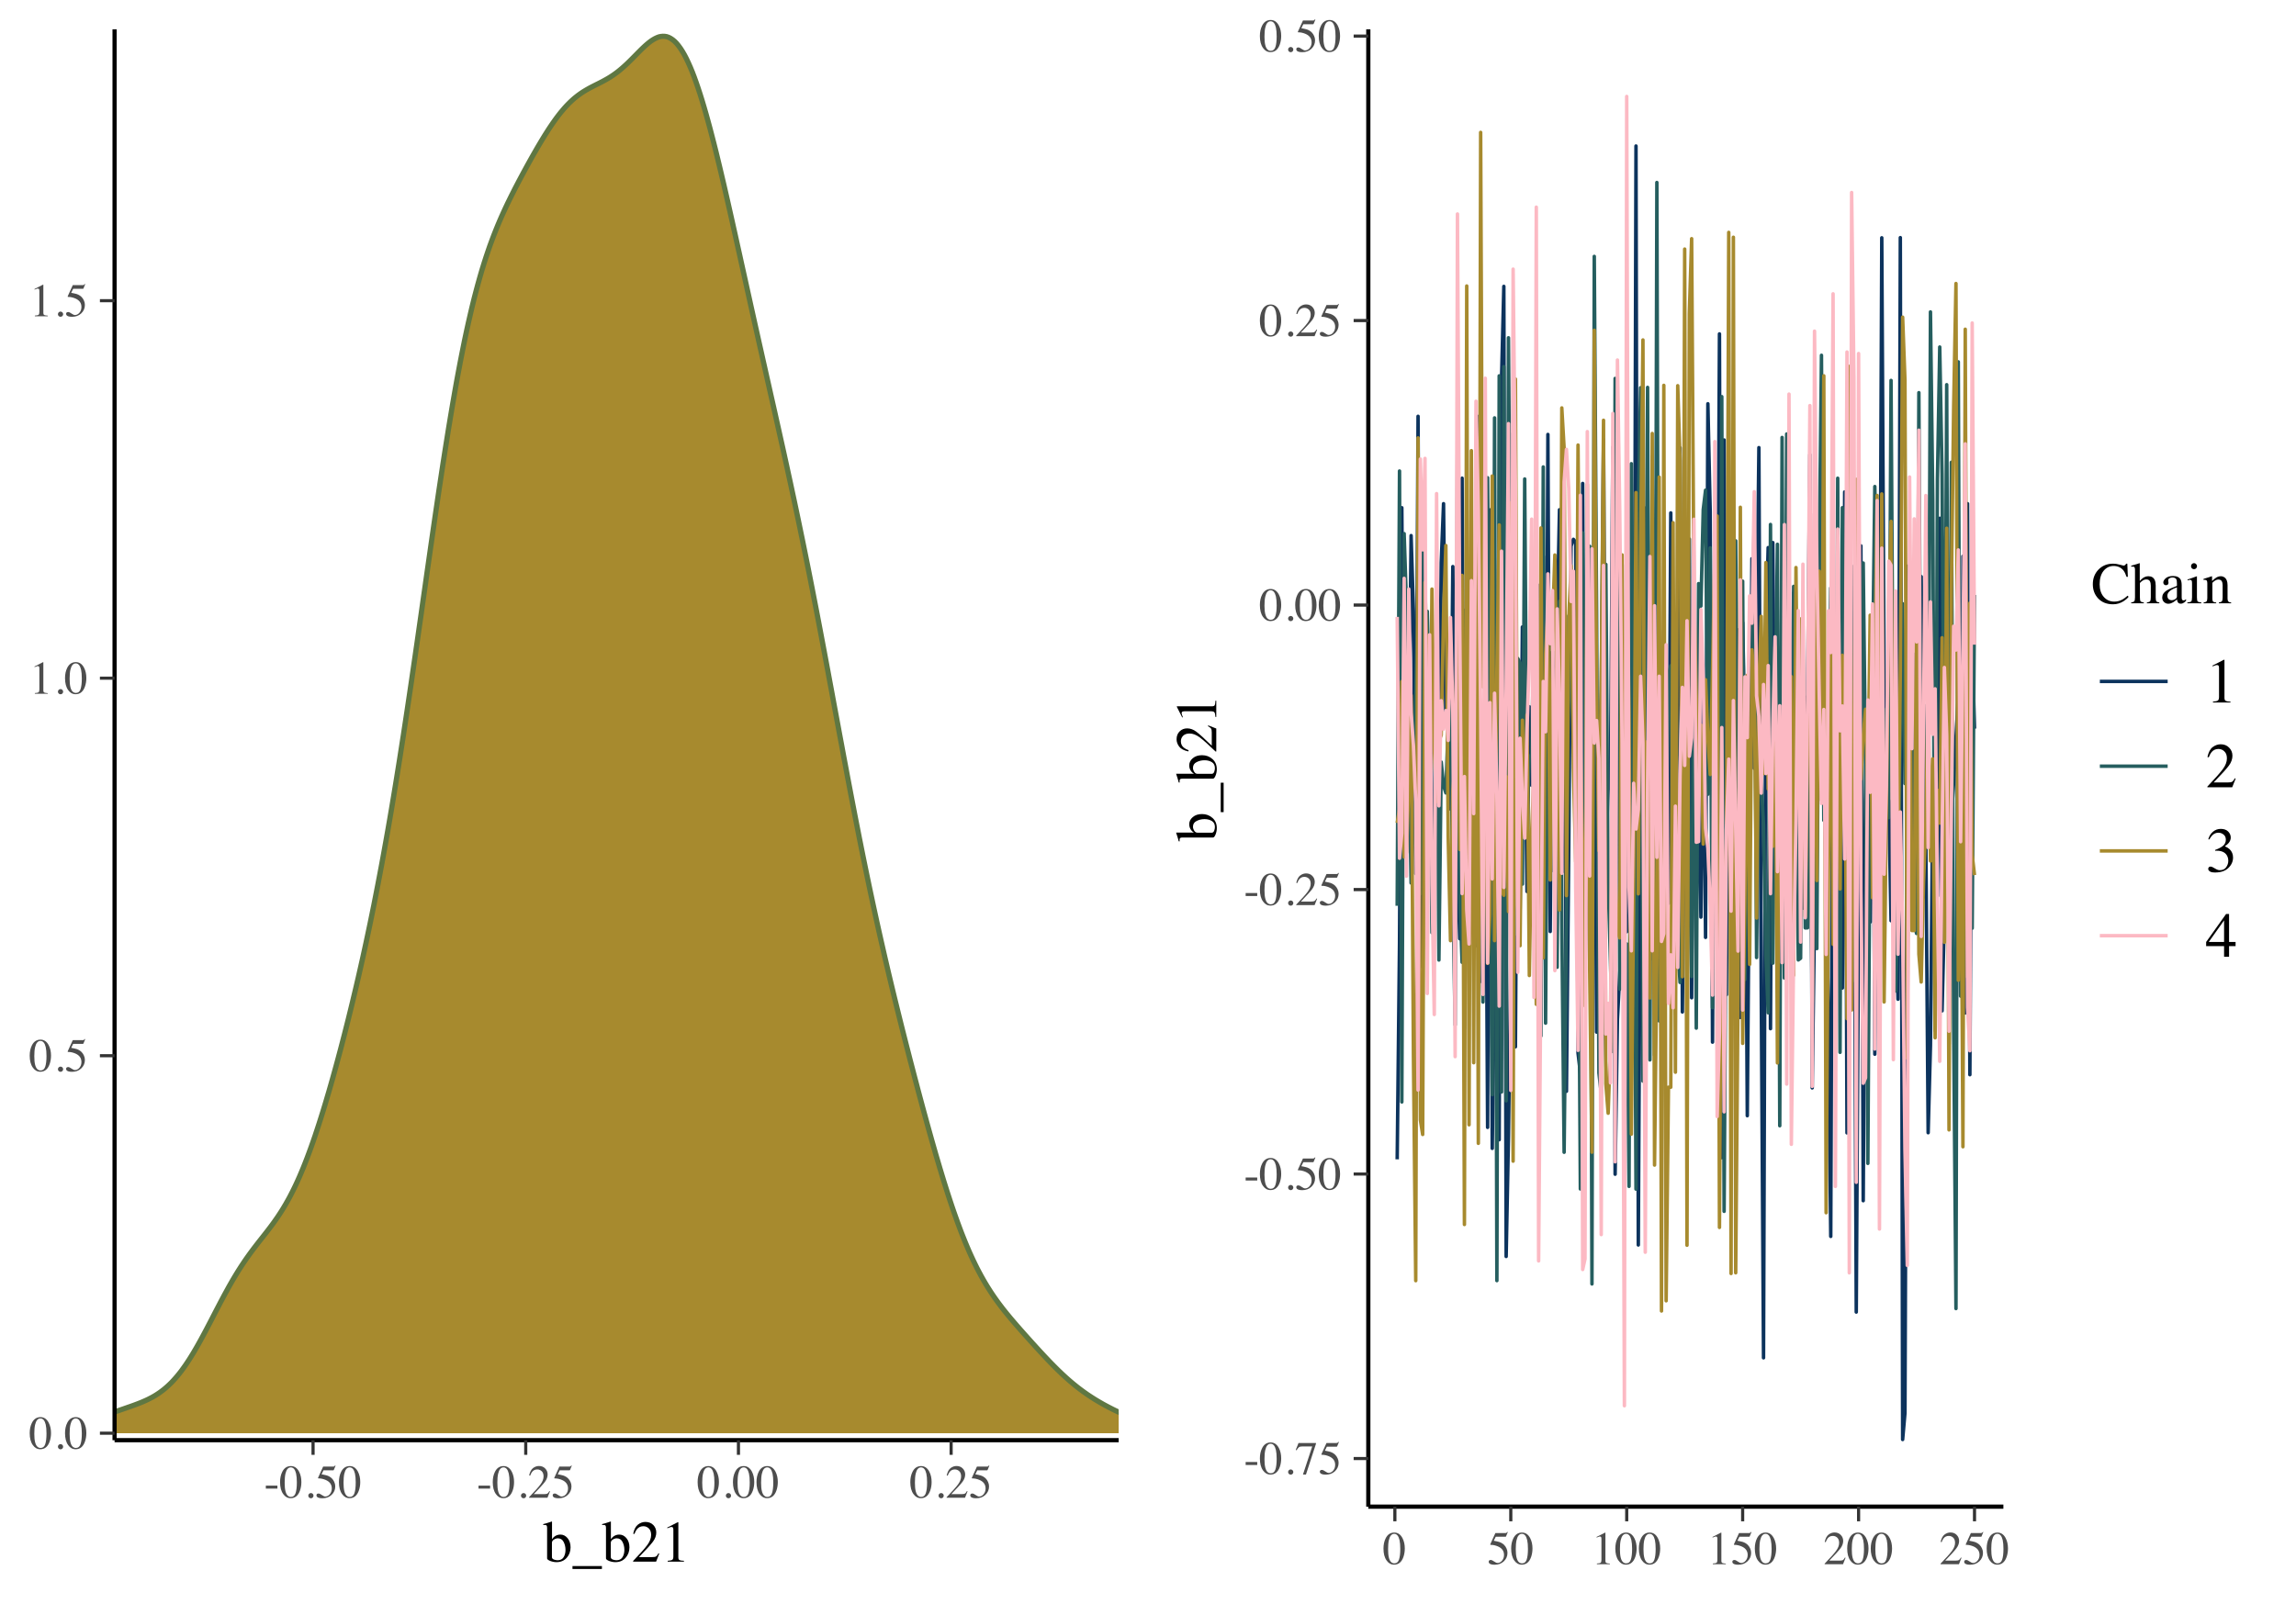 <?xml version="1.0" encoding="UTF-8"?>
<svg xmlns="http://www.w3.org/2000/svg" xmlns:xlink="http://www.w3.org/1999/xlink" width="468pt" height="327pt" viewBox="0 0 468 327" version="1.1">
<defs>
<g>
<symbol overflow="visible" id="glyph0-0">
<path style="stroke:none;" d="M 0.156 0 L 0.156 -6.344 L 6.703 -6.344 L 6.703 0 Z M 5.844 -0.859 L 5.844 -5.484 L 1.016 -5.484 L 1.016 -0.859 Z M 5.844 -0.859 "/>
</symbol>
<symbol overflow="visible" id="glyph0-1">
<path style="stroke:none;" d="M 2.297 -0.172 C 2.754 -0.172 3.066 -0.422 3.234 -0.922 C 3.41 -1.43 3.5 -2.16 3.5 -3.109 C 3.5 -3.867 3.445 -4.473 3.344 -4.922 C 3.145 -5.766 2.785 -6.188 2.266 -6.188 C 1.734 -6.188 1.367 -5.754 1.172 -4.891 C 1.066 -4.43 1.016 -3.82 1.016 -3.062 C 1.016 -2.352 1.066 -1.785 1.172 -1.359 C 1.367 -0.566 1.742 -0.172 2.297 -0.172 Z M 2.281 -6.453 C 3 -6.453 3.555 -6.07 3.953 -5.312 C 4.266 -4.707 4.422 -4.008 4.422 -3.219 C 4.422 -2.594 4.328 -2.008 4.141 -1.469 C 3.773 -0.426 3.141 0.094 2.234 0.094 C 1.617 0.094 1.113 -0.188 0.719 -0.75 C 0.289 -1.344 0.078 -2.156 0.078 -3.188 C 0.078 -3.988 0.223 -4.68 0.516 -5.266 C 0.898 -6.055 1.488 -6.453 2.281 -6.453 Z M 2.281 -6.453 "/>
</symbol>
<symbol overflow="visible" id="glyph0-2">
<path style="stroke:none;" d="M 1.562 0.109 C 1.414 0.109 1.289 0.055 1.188 -0.047 C 1.082 -0.148 1.031 -0.273 1.031 -0.422 C 1.031 -0.566 1.082 -0.691 1.188 -0.797 C 1.289 -0.898 1.414 -0.953 1.562 -0.953 C 1.707 -0.953 1.832 -0.898 1.938 -0.797 C 2.039 -0.691 2.094 -0.566 2.094 -0.422 C 2.094 -0.273 2.039 -0.148 1.938 -0.047 C 1.844 0.055 1.719 0.109 1.562 0.109 Z M 1.562 0.109 "/>
</symbol>
<symbol overflow="visible" id="glyph0-3">
<path style="stroke:none;" d="M 0.719 -0.859 C 0.895 -0.859 1.125 -0.754 1.406 -0.547 C 1.695 -0.348 1.922 -0.25 2.078 -0.25 C 2.441 -0.25 2.754 -0.406 3.016 -0.719 C 3.285 -1.039 3.422 -1.43 3.422 -1.891 C 3.422 -2.703 2.992 -3.285 2.141 -3.641 C 1.66 -3.836 1.211 -3.938 0.797 -3.938 C 0.734 -3.938 0.691 -3.938 0.672 -3.938 C 0.648 -3.945 0.629 -3.969 0.609 -4 C 0.617 -4.02 0.625 -4.035 0.625 -4.047 C 0.625 -4.066 0.629 -4.086 0.641 -4.109 L 1.656 -6.344 L 3.672 -6.344 C 3.773 -6.344 3.852 -6.359 3.906 -6.391 C 3.957 -6.43 4.031 -6.5 4.125 -6.594 L 4.188 -6.531 L 3.828 -5.656 C 3.816 -5.625 3.781 -5.602 3.719 -5.594 C 3.664 -5.594 3.609 -5.594 3.547 -5.594 L 1.734 -5.594 L 1.328 -4.781 C 1.836 -4.688 2.211 -4.602 2.453 -4.531 C 2.848 -4.395 3.176 -4.195 3.438 -3.938 C 3.656 -3.719 3.82 -3.469 3.938 -3.188 C 4.062 -2.914 4.125 -2.625 4.125 -2.312 C 4.125 -1.625 3.875 -1.047 3.375 -0.578 C 2.883 -0.117 2.266 0.109 1.516 0.109 C 1.203 0.109 0.953 0.078 0.766 0.016 C 0.453 -0.078 0.297 -0.25 0.297 -0.5 C 0.297 -0.594 0.328 -0.676 0.391 -0.75 C 0.461 -0.82 0.57 -0.859 0.719 -0.859 Z M 0.719 -0.859 "/>
</symbol>
<symbol overflow="visible" id="glyph0-4">
<path style="stroke:none;" d="M 2.844 -6.438 C 2.852 -6.414 2.859 -6.398 2.859 -6.391 C 2.859 -6.391 2.859 -6.375 2.859 -6.344 L 2.859 -0.703 C 2.859 -0.461 2.922 -0.312 3.047 -0.25 C 3.18 -0.188 3.422 -0.145 3.766 -0.125 L 3.766 0 L 1.125 0 L 1.125 -0.141 C 1.508 -0.16 1.758 -0.211 1.875 -0.297 C 1.988 -0.379 2.047 -0.562 2.047 -0.844 L 2.047 -5.188 C 2.047 -5.332 2.023 -5.441 1.984 -5.516 C 1.953 -5.598 1.875 -5.641 1.75 -5.641 C 1.664 -5.641 1.555 -5.613 1.422 -5.562 C 1.297 -5.52 1.176 -5.473 1.062 -5.422 L 1.062 -5.562 L 2.781 -6.438 Z M 2.844 -6.438 "/>
</symbol>
<symbol overflow="visible" id="glyph0-5">
<path style="stroke:none;" d="M 0.375 -2.469 L 2.734 -2.469 L 2.734 -1.859 L 0.375 -1.859 Z M 0.375 -2.469 "/>
</symbol>
<symbol overflow="visible" id="glyph0-6">
<path style="stroke:none;" d="M 0.281 -0.109 C 1.426 -1.297 2.203 -2.164 2.609 -2.719 C 3.023 -3.281 3.234 -3.82 3.234 -4.344 C 3.234 -4.812 3.109 -5.164 2.859 -5.406 C 2.609 -5.645 2.305 -5.766 1.953 -5.766 C 1.523 -5.766 1.18 -5.609 0.922 -5.297 C 0.773 -5.129 0.633 -4.863 0.5 -4.5 L 0.297 -4.547 C 0.453 -5.266 0.719 -5.766 1.094 -6.047 C 1.469 -6.328 1.867 -6.469 2.297 -6.469 C 2.816 -6.469 3.238 -6.301 3.562 -5.969 C 3.895 -5.633 4.062 -5.227 4.062 -4.75 C 4.062 -4.238 3.883 -3.742 3.531 -3.266 C 3.176 -2.785 2.41 -1.941 1.234 -0.734 L 3.375 -0.734 C 3.676 -0.734 3.891 -0.77 4.016 -0.844 C 4.141 -0.914 4.273 -1.086 4.422 -1.359 L 4.547 -1.312 L 4.031 0 L 0.281 0 Z M 0.281 -0.109 "/>
</symbol>
<symbol overflow="visible" id="glyph0-7">
<path style="stroke:none;" d="M 4.312 -6.344 L 4.312 -6.188 L 2.266 0.094 L 1.656 0.094 L 3.547 -5.641 L 1.516 -5.641 C 1.203 -5.641 0.977 -5.586 0.844 -5.484 C 0.719 -5.391 0.551 -5.18 0.344 -4.859 L 0.188 -4.938 C 0.383 -5.438 0.508 -5.742 0.562 -5.859 C 0.613 -5.973 0.676 -6.133 0.75 -6.344 Z M 4.312 -6.344 "/>
</symbol>
<symbol overflow="visible" id="glyph1-0">
<path style="stroke:none;" d="M 0.188 0 L 0.188 -7.938 L 8.391 -7.938 L 8.391 0 Z M 7.312 -1.078 L 7.312 -6.859 L 1.266 -6.859 L 1.266 -1.078 Z M 7.312 -1.078 "/>
</symbol>
<symbol overflow="visible" id="glyph1-1">
<path style="stroke:none;" d="M 0.047 -7.453 L 0.047 -7.656 C 0.484 -7.758 0.879 -7.875 1.234 -8 C 1.598 -8.125 1.789 -8.188 1.812 -8.188 C 1.82 -8.156 1.828 -8.129 1.828 -8.109 L 1.828 -4.547 C 1.93 -4.734 2.082 -4.91 2.281 -5.078 C 2.645 -5.367 3.062 -5.516 3.531 -5.516 C 4.102 -5.516 4.594 -5.27 5 -4.781 C 5.406 -4.301 5.609 -3.676 5.609 -2.906 C 5.609 -2.07 5.344 -1.359 4.812 -0.766 C 4.289 -0.18 3.598 0.109 2.734 0.109 C 2.305 0.109 1.879 0.023 1.453 -0.141 C 1.035 -0.316 0.828 -0.488 0.828 -0.656 L 0.828 -6.859 C 0.828 -7.086 0.797 -7.25 0.734 -7.344 C 0.672 -7.438 0.531 -7.484 0.312 -7.484 Z M 1.812 -0.859 C 1.844 -0.648 1.992 -0.5 2.266 -0.406 C 2.535 -0.32 2.77 -0.281 2.969 -0.281 C 3.52 -0.281 3.926 -0.484 4.188 -0.891 C 4.445 -1.305 4.578 -1.805 4.578 -2.391 C 4.578 -2.973 4.453 -3.508 4.203 -4 C 3.961 -4.5 3.566 -4.75 3.016 -4.75 C 2.742 -4.75 2.473 -4.66 2.203 -4.484 C 1.941 -4.316 1.812 -4.102 1.812 -3.844 Z M 1.812 -0.859 "/>
</symbol>
<symbol overflow="visible" id="glyph1-2">
<path style="stroke:none;" d="M 0 1.5 L 0 0.906 L 6 0.906 L 6 1.5 Z M 0 1.5 "/>
</symbol>
<symbol overflow="visible" id="glyph1-3">
<path style="stroke:none;" d="M 0.359 -0.141 C 1.785 -1.617 2.754 -2.707 3.266 -3.406 C 3.773 -4.102 4.031 -4.781 4.031 -5.438 C 4.031 -6.02 3.875 -6.461 3.562 -6.766 C 3.25 -7.066 2.879 -7.219 2.453 -7.219 C 1.91 -7.219 1.477 -7.02 1.156 -6.625 C 0.969 -6.414 0.789 -6.086 0.625 -5.641 L 0.375 -5.688 C 0.562 -6.582 0.891 -7.207 1.359 -7.562 C 1.828 -7.914 2.328 -8.094 2.859 -8.094 C 3.523 -8.094 4.062 -7.883 4.469 -7.469 C 4.875 -7.051 5.078 -6.539 5.078 -5.938 C 5.078 -5.289 4.852 -4.672 4.406 -4.078 C 3.969 -3.484 3.016 -2.43 1.547 -0.922 L 4.234 -0.922 C 4.609 -0.922 4.867 -0.961 5.016 -1.047 C 5.172 -1.141 5.344 -1.359 5.531 -1.703 L 5.688 -1.641 L 5.047 0 L 0.359 0 Z M 0.359 -0.141 "/>
</symbol>
<symbol overflow="visible" id="glyph1-4">
<path style="stroke:none;" d="M 3.547 -8.047 C 3.566 -8.023 3.578 -8.008 3.578 -8 C 3.578 -8 3.578 -7.977 3.578 -7.938 L 3.578 -0.891 C 3.578 -0.586 3.656 -0.395 3.812 -0.312 C 3.977 -0.227 4.281 -0.18 4.719 -0.172 L 4.719 0 L 1.406 0 L 1.406 -0.172 C 1.883 -0.203 2.195 -0.27 2.344 -0.375 C 2.488 -0.477 2.562 -0.707 2.562 -1.062 L 2.562 -6.484 C 2.562 -6.672 2.535 -6.812 2.484 -6.906 C 2.441 -7.008 2.344 -7.062 2.188 -7.062 C 2.082 -7.062 1.945 -7.031 1.781 -6.969 C 1.625 -6.914 1.473 -6.859 1.328 -6.797 L 1.328 -6.953 L 3.484 -8.047 Z M 3.547 -8.047 "/>
</symbol>
<symbol overflow="visible" id="glyph1-5">
<path style="stroke:none;" d="M 4.438 -8.078 C 4.875 -8.078 5.32 -8.008 5.781 -7.875 C 6.238 -7.75 6.492 -7.688 6.547 -7.688 C 6.66 -7.688 6.766 -7.719 6.859 -7.781 C 6.961 -7.844 7.035 -7.941 7.078 -8.078 L 7.328 -8.078 L 7.438 -5.391 L 7.172 -5.391 C 7.004 -5.922 6.797 -6.352 6.547 -6.688 C 6.047 -7.301 5.379 -7.609 4.547 -7.609 C 3.711 -7.609 3.023 -7.273 2.484 -6.609 C 1.953 -5.941 1.688 -5.031 1.688 -3.875 C 1.688 -2.801 1.969 -1.941 2.531 -1.297 C 3.094 -0.66 3.805 -0.344 4.672 -0.344 C 5.285 -0.344 5.852 -0.492 6.375 -0.797 C 6.676 -0.961 7.008 -1.211 7.375 -1.547 L 7.594 -1.328 C 7.332 -0.992 7.004 -0.703 6.609 -0.453 C 5.93 -0.016 5.203 0.203 4.422 0.203 C 3.129 0.203 2.102 -0.207 1.344 -1.031 C 0.645 -1.801 0.297 -2.754 0.297 -3.891 C 0.297 -5.055 0.664 -6.035 1.406 -6.828 C 2.188 -7.66 3.195 -8.078 4.438 -8.078 Z M 4.406 -8.078 Z M 4.406 -8.078 "/>
</symbol>
<symbol overflow="visible" id="glyph1-6">
<path style="stroke:none;" d="M 0.109 -0.172 C 0.43 -0.211 0.641 -0.289 0.734 -0.406 C 0.836 -0.52 0.891 -0.789 0.891 -1.219 L 0.891 -6.844 C 0.891 -7.062 0.859 -7.223 0.797 -7.328 C 0.742 -7.43 0.609 -7.484 0.391 -7.484 C 0.348 -7.484 0.305 -7.477 0.266 -7.469 C 0.223 -7.469 0.176 -7.461 0.125 -7.453 L 0.125 -7.672 C 0.289 -7.711 0.5 -7.77 0.75 -7.844 C 1.008 -7.914 1.188 -7.969 1.281 -8 L 1.844 -8.188 L 1.859 -8.141 L 1.859 -4.547 C 2.109 -4.828 2.328 -5.031 2.516 -5.156 C 2.859 -5.395 3.227 -5.516 3.625 -5.516 C 4.258 -5.516 4.691 -5.25 4.922 -4.719 C 5.047 -4.438 5.109 -4.066 5.109 -3.609 L 5.109 -1.219 C 5.109 -0.801 5.156 -0.531 5.25 -0.406 C 5.344 -0.281 5.539 -0.203 5.844 -0.172 L 5.844 0 L 3.312 0 L 3.312 -0.172 C 3.645 -0.211 3.859 -0.289 3.953 -0.406 C 4.055 -0.52 4.109 -0.789 4.109 -1.219 L 4.109 -3.594 C 4.109 -3.969 4.047 -4.27 3.922 -4.5 C 3.797 -4.738 3.555 -4.859 3.203 -4.859 C 2.898 -4.859 2.602 -4.75 2.312 -4.531 C 2.031 -4.312 1.891 -4.172 1.891 -4.109 L 1.891 -1.219 C 1.891 -0.781 1.938 -0.504 2.031 -0.391 C 2.133 -0.285 2.352 -0.211 2.688 -0.172 L 2.688 0 L 0.109 0 Z M 0.109 -0.172 "/>
</symbol>
<symbol overflow="visible" id="glyph1-7">
<path style="stroke:none;" d="M 3.438 -3.25 C 2.988 -3.102 2.617 -2.938 2.328 -2.75 C 1.766 -2.406 1.484 -2.016 1.484 -1.578 C 1.484 -1.211 1.598 -0.945 1.828 -0.781 C 1.984 -0.676 2.156 -0.625 2.344 -0.625 C 2.602 -0.625 2.848 -0.695 3.078 -0.844 C 3.316 -0.988 3.438 -1.172 3.438 -1.391 Z M 0.438 -1.172 C 0.438 -1.734 0.723 -2.203 1.297 -2.578 C 1.648 -2.816 2.363 -3.141 3.438 -3.547 L 3.438 -4.031 C 3.438 -4.438 3.398 -4.719 3.328 -4.875 C 3.191 -5.133 2.914 -5.266 2.5 -5.266 C 2.301 -5.266 2.109 -5.211 1.922 -5.109 C 1.742 -5.004 1.656 -4.859 1.656 -4.672 C 1.656 -4.629 1.664 -4.551 1.688 -4.438 C 1.707 -4.32 1.719 -4.25 1.719 -4.219 C 1.719 -4 1.645 -3.848 1.5 -3.766 C 1.414 -3.711 1.316 -3.688 1.203 -3.688 C 1.023 -3.688 0.891 -3.742 0.797 -3.859 C 0.703 -3.973 0.656 -4.102 0.656 -4.25 C 0.656 -4.52 0.82 -4.805 1.156 -5.109 C 1.5 -5.41 2 -5.562 2.656 -5.562 C 3.414 -5.562 3.93 -5.312 4.203 -4.812 C 4.336 -4.539 4.406 -4.148 4.406 -3.641 L 4.406 -1.297 C 4.406 -1.066 4.422 -0.91 4.453 -0.828 C 4.504 -0.672 4.613 -0.594 4.781 -0.594 C 4.863 -0.594 4.938 -0.602 5 -0.625 C 5.062 -0.656 5.16 -0.723 5.297 -0.828 L 5.297 -0.531 C 5.172 -0.375 5.039 -0.25 4.906 -0.156 C 4.688 0 4.461 0.078 4.234 0.078 C 3.961 0.078 3.766 -0.008 3.641 -0.188 C 3.523 -0.363 3.461 -0.566 3.453 -0.797 C 3.16 -0.547 2.91 -0.359 2.703 -0.234 C 2.336 -0.016 2 0.094 1.688 0.094 C 1.344 0.094 1.047 -0.023 0.797 -0.266 C 0.555 -0.504 0.438 -0.805 0.438 -1.172 Z M 2.672 -5.562 Z M 2.672 -5.562 "/>
</symbol>
<symbol overflow="visible" id="glyph1-8">
<path style="stroke:none;" d="M 0.984 -7.562 C 0.984 -7.727 1.039 -7.875 1.156 -8 C 1.281 -8.125 1.426 -8.188 1.594 -8.188 C 1.758 -8.188 1.898 -8.125 2.016 -8 C 2.141 -7.883 2.203 -7.738 2.203 -7.562 C 2.203 -7.395 2.141 -7.25 2.016 -7.125 C 1.898 -7.008 1.758 -6.953 1.594 -6.953 C 1.426 -6.953 1.281 -7.008 1.156 -7.125 C 1.039 -7.25 0.984 -7.395 0.984 -7.562 Z M 0.234 -0.172 C 0.648 -0.203 0.91 -0.27 1.016 -0.375 C 1.129 -0.477 1.188 -0.758 1.188 -1.219 L 1.188 -4.016 C 1.188 -4.266 1.172 -4.441 1.141 -4.547 C 1.078 -4.703 0.953 -4.781 0.766 -4.781 C 0.723 -4.781 0.68 -4.773 0.641 -4.766 C 0.598 -4.766 0.477 -4.734 0.281 -4.672 L 0.281 -4.859 L 0.547 -4.938 C 1.223 -5.164 1.695 -5.332 1.969 -5.438 C 2.082 -5.488 2.156 -5.516 2.188 -5.516 C 2.188 -5.484 2.188 -5.453 2.188 -5.422 L 2.188 -1.219 C 2.188 -0.77 2.238 -0.488 2.344 -0.375 C 2.457 -0.27 2.703 -0.203 3.078 -0.172 L 3.078 0 L 0.234 0 Z M 0.234 -0.172 "/>
</symbol>
<symbol overflow="visible" id="glyph1-9">
<path style="stroke:none;" d="M 0.219 -0.172 C 0.5 -0.203 0.691 -0.27 0.797 -0.375 C 0.91 -0.477 0.969 -0.707 0.969 -1.062 L 0.969 -4.031 C 0.969 -4.281 0.941 -4.457 0.891 -4.562 C 0.816 -4.707 0.664 -4.781 0.438 -4.781 C 0.406 -4.781 0.367 -4.781 0.328 -4.781 C 0.297 -4.781 0.25 -4.773 0.188 -4.766 L 0.188 -4.969 C 0.352 -5.02 0.734 -5.141 1.328 -5.328 L 1.875 -5.516 C 1.906 -5.516 1.922 -5.504 1.922 -5.484 C 1.93 -5.461 1.938 -5.438 1.938 -5.406 L 1.938 -4.547 C 2.301 -4.879 2.582 -5.109 2.781 -5.234 C 3.082 -5.422 3.398 -5.516 3.734 -5.516 C 3.992 -5.516 4.234 -5.441 4.453 -5.297 C 4.879 -4.992 5.094 -4.461 5.094 -3.703 L 5.094 -0.969 C 5.094 -0.688 5.148 -0.484 5.266 -0.359 C 5.379 -0.234 5.566 -0.172 5.828 -0.172 L 5.828 0 L 3.328 0 L 3.328 -0.172 C 3.609 -0.203 3.805 -0.273 3.922 -0.391 C 4.035 -0.516 4.094 -0.773 4.094 -1.172 L 4.094 -3.688 C 4.094 -4.02 4.031 -4.297 3.906 -4.516 C 3.781 -4.734 3.551 -4.844 3.219 -4.844 C 2.988 -4.844 2.754 -4.766 2.516 -4.609 C 2.379 -4.523 2.207 -4.379 2 -4.172 L 2 -0.891 C 2 -0.609 2.062 -0.414 2.188 -0.312 C 2.312 -0.219 2.508 -0.172 2.781 -0.172 L 2.781 0 L 0.219 0 Z M 3 -5.516 Z M 3 -5.516 "/>
</symbol>
<symbol overflow="visible" id="glyph2-0">
<path style="stroke:none;" d="M 0 -0.188 L -7.938 -0.188 L -7.938 -8.391 L 0 -8.391 Z M -1.078 -7.312 L -6.859 -7.312 L -6.859 -1.266 L -1.078 -1.266 Z M -1.078 -7.312 "/>
</symbol>
<symbol overflow="visible" id="glyph2-1">
<path style="stroke:none;" d="M -7.453 -0.047 L -7.656 -0.047 C -7.758 -0.484 -7.875 -0.879 -8 -1.234 C -8.125 -1.598 -8.188 -1.789 -8.188 -1.812 C -8.156 -1.82 -8.129 -1.828 -8.109 -1.828 L -4.547 -1.828 C -4.734 -1.93 -4.91 -2.082 -5.078 -2.281 C -5.367 -2.645 -5.516 -3.062 -5.516 -3.531 C -5.516 -4.102 -5.27 -4.594 -4.781 -5 C -4.301 -5.406 -3.676 -5.609 -2.906 -5.609 C -2.07 -5.609 -1.359 -5.344 -0.766 -4.812 C -0.18 -4.289 0.109 -3.598 0.109 -2.734 C 0.109 -2.305 0.023 -1.879 -0.141 -1.453 C -0.316 -1.035 -0.488 -0.828 -0.656 -0.828 L -6.859 -0.828 C -7.086 -0.828 -7.25 -0.797 -7.344 -0.734 C -7.438 -0.672 -7.484 -0.531 -7.484 -0.312 Z M -0.859 -1.812 C -0.648 -1.844 -0.5 -1.992 -0.406 -2.266 C -0.32 -2.535 -0.281 -2.77 -0.281 -2.969 C -0.281 -3.52 -0.484 -3.926 -0.891 -4.188 C -1.305 -4.445 -1.805 -4.578 -2.391 -4.578 C -2.973 -4.578 -3.508 -4.453 -4 -4.203 C -4.5 -3.961 -4.75 -3.566 -4.75 -3.016 C -4.75 -2.742 -4.66 -2.473 -4.484 -2.203 C -4.316 -1.941 -4.102 -1.812 -3.844 -1.812 Z M -0.859 -1.812 "/>
</symbol>
<symbol overflow="visible" id="glyph2-2">
<path style="stroke:none;" d="M 1.5 0 L 0.906 0 L 0.906 -6 L 1.5 -6 Z M 1.5 0 "/>
</symbol>
<symbol overflow="visible" id="glyph2-3">
<path style="stroke:none;" d="M -0.141 -0.359 C -1.617 -1.785 -2.707 -2.754 -3.406 -3.266 C -4.102 -3.773 -4.781 -4.031 -5.438 -4.031 C -6.02 -4.031 -6.461 -3.875 -6.766 -3.562 C -7.066 -3.25 -7.219 -2.879 -7.219 -2.453 C -7.219 -1.91 -7.02 -1.477 -6.625 -1.156 C -6.414 -0.969 -6.086 -0.789 -5.641 -0.625 L -5.688 -0.375 C -6.582 -0.562 -7.207 -0.891 -7.562 -1.359 C -7.914 -1.828 -8.094 -2.328 -8.094 -2.859 C -8.094 -3.523 -7.883 -4.062 -7.469 -4.469 C -7.051 -4.875 -6.539 -5.078 -5.938 -5.078 C -5.289 -5.078 -4.672 -4.852 -4.078 -4.406 C -3.484 -3.969 -2.43 -3.016 -0.922 -1.547 L -0.922 -4.234 C -0.922 -4.609 -0.961 -4.867 -1.047 -5.016 C -1.141 -5.172 -1.359 -5.344 -1.703 -5.531 L -1.641 -5.688 L 0 -5.047 L 0 -0.359 Z M -0.141 -0.359 "/>
</symbol>
<symbol overflow="visible" id="glyph2-4">
<path style="stroke:none;" d="M -8.047 -3.547 C -8.023 -3.566 -8.008 -3.578 -8 -3.578 C -8 -3.578 -7.977 -3.578 -7.938 -3.578 L -0.891 -3.578 C -0.586 -3.578 -0.395 -3.656 -0.312 -3.812 C -0.227 -3.977 -0.18 -4.281 -0.172 -4.719 L 0 -4.719 L 0 -1.406 L -0.172 -1.406 C -0.203 -1.883 -0.27 -2.195 -0.375 -2.344 C -0.477 -2.488 -0.707 -2.562 -1.062 -2.562 L -6.484 -2.562 C -6.672 -2.562 -6.812 -2.535 -6.906 -2.484 C -7.008 -2.441 -7.062 -2.344 -7.062 -2.188 C -7.062 -2.082 -7.031 -1.945 -6.969 -1.781 C -6.914 -1.625 -6.859 -1.473 -6.797 -1.328 L -6.953 -1.328 L -8.047 -3.484 Z M -8.047 -3.547 "/>
</symbol>
<symbol overflow="visible" id="glyph3-0">
<path style="stroke:none;" d="M 0.203 0 L 0.203 -8.594 L 9.078 -8.594 L 9.078 0 Z M 7.922 -1.172 L 7.922 -7.438 L 1.375 -7.438 L 1.375 -1.172 Z M 7.922 -1.172 "/>
</symbol>
<symbol overflow="visible" id="glyph3-1">
<path style="stroke:none;" d="M 3.844 -8.719 C 3.863 -8.695 3.875 -8.68 3.875 -8.672 C 3.875 -8.66 3.875 -8.633 3.875 -8.594 L 3.875 -0.953 C 3.875 -0.629 3.961 -0.422 4.141 -0.328 C 4.316 -0.242 4.641 -0.191 5.109 -0.172 L 5.109 0 L 1.531 0 L 1.531 -0.188 C 2.039 -0.219 2.375 -0.289 2.531 -0.406 C 2.688 -0.52 2.766 -0.766 2.766 -1.141 L 2.766 -7.016 C 2.766 -7.223 2.738 -7.379 2.688 -7.484 C 2.633 -7.586 2.523 -7.641 2.359 -7.641 C 2.254 -7.641 2.113 -7.609 1.938 -7.547 C 1.758 -7.484 1.594 -7.422 1.438 -7.359 L 1.438 -7.531 L 3.766 -8.719 Z M 3.844 -8.719 "/>
</symbol>
<symbol overflow="visible" id="glyph3-2">
<path style="stroke:none;" d="M 0.391 -0.141 C 1.93 -1.754 2.977 -2.938 3.531 -3.688 C 4.094 -4.438 4.375 -5.172 4.375 -5.891 C 4.375 -6.516 4.203 -6.988 3.859 -7.312 C 3.523 -7.645 3.125 -7.812 2.656 -7.812 C 2.07 -7.812 1.602 -7.598 1.25 -7.172 C 1.051 -6.941 0.859 -6.586 0.672 -6.109 L 0.406 -6.156 C 0.613 -7.133 0.969 -7.812 1.469 -8.188 C 1.977 -8.57 2.523 -8.766 3.109 -8.766 C 3.816 -8.766 4.391 -8.535 4.828 -8.078 C 5.273 -7.629 5.5 -7.082 5.5 -6.438 C 5.5 -5.738 5.258 -5.066 4.781 -4.422 C 4.301 -3.773 3.266 -2.629 1.672 -0.984 L 4.578 -0.984 C 4.984 -0.984 5.27 -1.031 5.438 -1.125 C 5.602 -1.227 5.789 -1.469 6 -1.844 L 6.156 -1.766 L 5.453 0 L 0.391 0 Z M 0.391 -0.141 "/>
</symbol>
<symbol overflow="visible" id="glyph3-3">
<path style="stroke:none;" d="M 1.016 -1.109 C 1.242 -1.109 1.547 -0.984 1.922 -0.734 C 2.305 -0.492 2.633 -0.375 2.906 -0.375 C 3.5 -0.375 3.938 -0.57 4.219 -0.969 C 4.508 -1.375 4.656 -1.812 4.656 -2.281 C 4.656 -2.738 4.539 -3.141 4.312 -3.484 C 3.914 -4.055 3.25 -4.344 2.312 -4.344 C 2.258 -4.344 2.207 -4.344 2.156 -4.344 C 2.102 -4.344 2.047 -4.336 1.984 -4.328 L 1.969 -4.5 C 2.645 -4.738 3.176 -5.016 3.562 -5.328 C 3.957 -5.648 4.156 -6.07 4.156 -6.594 C 4.156 -7.051 4 -7.398 3.688 -7.641 C 3.383 -7.891 3.035 -8.016 2.641 -8.016 C 2.172 -8.016 1.758 -7.844 1.406 -7.5 C 1.219 -7.312 1.008 -7.023 0.781 -6.641 L 0.578 -6.672 C 0.754 -7.316 1.07 -7.832 1.531 -8.219 C 1.988 -8.602 2.52 -8.797 3.125 -8.797 C 3.77 -8.797 4.27 -8.617 4.625 -8.266 C 4.977 -7.91 5.156 -7.5 5.156 -7.031 C 5.156 -6.625 5.008 -6.25 4.719 -5.906 C 4.551 -5.707 4.297 -5.488 3.953 -5.25 C 4.359 -5.07 4.688 -4.867 4.938 -4.641 C 5.395 -4.191 5.625 -3.629 5.625 -2.953 C 5.625 -2.148 5.305 -1.441 4.672 -0.828 C 4.035 -0.211 3.133 0.094 1.969 0.094 C 1.445 0.094 1.082 0.016 0.875 -0.141 C 0.664 -0.297 0.562 -0.461 0.562 -0.641 C 0.562 -0.742 0.598 -0.848 0.672 -0.953 C 0.742 -1.055 0.859 -1.109 1.016 -1.109 Z M 1.016 -1.109 "/>
</symbol>
<symbol overflow="visible" id="glyph3-4">
<path style="stroke:none;" d="M 3.797 -7.422 L 0.672 -3.016 L 3.797 -3.016 Z M 4.203 -8.719 L 4.812 -8.719 L 4.812 -3.016 L 6.141 -3.016 L 6.141 -2.172 L 4.812 -2.172 L 4.812 0 L 3.797 0 L 3.797 -2.172 L 0.141 -2.172 L 0.141 -3.016 Z M 4.203 -8.719 "/>
</symbol>
</g>
<clipPath id="clip1">
  <path d="M 23.355 7 L 228.02 7 L 228.02 293 L 23.355 293 Z M 23.355 7 "/>
</clipPath>
<clipPath id="clip2">
  <path d="M 23.355 6 L 228.02 6 L 228.02 289 L 23.355 289 Z M 23.355 6 "/>
</clipPath>
</defs>
<g id="surface14">
<g clip-path="url(#clip1)" clip-rule="nonzero">
<path style=" stroke:none;fill-rule:nonzero;fill:rgb(65.49%,54.118%,18.039%);fill-opacity:1;" d="M 23.355 287.883 L 23.758 287.746 L 24.16 287.605 L 24.559 287.465 L 24.961 287.328 L 25.359 287.191 L 25.762 287.051 L 26.16 286.91 L 26.562 286.773 L 26.961 286.629 L 27.363 286.484 L 27.762 286.336 L 28.164 286.184 L 28.562 286.027 L 28.965 285.863 L 29.363 285.691 L 29.766 285.512 L 30.168 285.324 L 30.566 285.121 L 30.969 284.91 L 31.367 284.688 L 31.77 284.445 L 32.168 284.188 L 32.57 283.914 L 32.969 283.621 L 33.371 283.312 L 33.77 282.98 L 34.172 282.625 L 34.57 282.25 L 34.973 281.855 L 35.371 281.43 L 35.773 280.98 L 36.176 280.512 L 36.574 280.02 L 36.977 279.5 L 37.375 278.953 L 37.777 278.387 L 38.176 277.797 L 38.578 277.184 L 38.977 276.547 L 39.379 275.891 L 39.777 275.215 L 40.18 274.523 L 40.578 273.812 L 40.98 273.086 L 41.379 272.348 L 41.781 271.602 L 42.184 270.84 L 42.582 270.074 L 42.984 269.305 L 43.383 268.531 L 43.785 267.754 L 44.184 266.984 L 44.586 266.215 L 44.984 265.449 L 45.387 264.691 L 45.785 263.945 L 46.188 263.211 L 46.586 262.484 L 46.988 261.773 L 47.387 261.078 L 47.789 260.398 L 48.191 259.734 L 48.59 259.086 L 48.992 258.457 L 49.391 257.844 L 49.793 257.242 L 50.191 256.66 L 50.594 256.094 L 50.992 255.539 L 51.395 254.996 L 51.793 254.465 L 52.195 253.941 L 52.594 253.426 L 52.996 252.914 L 53.395 252.406 L 53.797 251.898 L 54.199 251.387 L 54.598 250.871 L 55 250.344 L 55.398 249.812 L 55.801 249.266 L 56.199 248.699 L 56.602 248.121 L 57 247.52 L 57.402 246.898 L 57.801 246.246 L 58.203 245.574 L 58.602 244.871 L 59.004 244.145 L 59.402 243.375 L 59.805 242.578 L 60.207 241.754 L 60.605 240.895 L 61.008 239.996 L 61.406 239.062 L 61.809 238.098 L 62.207 237.102 L 62.609 236.066 L 63.008 234.996 L 63.41 233.895 L 63.809 232.766 L 64.211 231.602 L 64.609 230.402 L 65.012 229.176 L 65.41 227.922 L 65.812 226.641 L 66.215 225.324 L 66.613 223.988 L 67.016 222.625 L 67.414 221.242 L 67.816 219.828 L 68.215 218.391 L 68.617 216.93 L 69.016 215.449 L 69.418 213.945 L 69.816 212.418 L 70.219 210.867 L 70.617 209.293 L 71.02 207.699 L 71.418 206.074 L 71.82 204.43 L 72.219 202.758 L 72.621 201.066 L 73.023 199.34 L 73.422 197.582 L 73.824 195.801 L 74.223 193.992 L 74.625 192.148 L 75.023 190.266 L 75.426 188.355 L 75.824 186.41 L 76.227 184.43 L 76.625 182.402 L 77.027 180.34 L 77.426 178.242 L 77.828 176.105 L 78.227 173.918 L 78.629 171.691 L 79.031 169.43 L 79.43 167.125 L 79.832 164.77 L 80.23 162.375 L 80.633 159.941 L 81.031 157.469 L 81.434 154.953 L 81.832 152.395 L 82.234 149.805 L 82.633 147.184 L 83.035 144.523 L 83.434 141.832 L 83.836 139.113 L 84.234 136.371 L 84.637 133.609 L 85.039 130.824 L 85.438 128.027 L 85.84 125.219 L 86.238 122.406 L 86.641 119.59 L 87.039 116.773 L 87.441 113.969 L 87.84 111.168 L 88.242 108.391 L 88.641 105.633 L 89.043 102.902 L 89.441 100.195 L 89.844 97.523 L 90.242 94.902 L 90.645 92.32 L 91.047 89.781 L 91.445 87.289 L 91.848 84.863 L 92.246 82.496 L 92.648 80.188 L 93.047 77.934 L 93.449 75.758 L 93.848 73.652 L 94.25 71.609 L 94.648 69.629 L 95.051 67.727 L 95.449 65.906 L 95.852 64.145 L 96.25 62.453 L 96.652 60.824 L 97.055 59.281 L 97.453 57.797 L 97.855 56.367 L 98.254 55 L 98.656 53.699 L 99.055 52.457 L 99.457 51.262 L 99.855 50.109 L 100.258 49.012 L 100.656 47.961 L 101.059 46.941 L 101.457 45.961 L 101.859 45.012 L 102.258 44.098 L 102.66 43.207 L 103.062 42.34 L 103.461 41.492 L 103.863 40.672 L 104.262 39.863 L 104.664 39.066 L 105.062 38.281 L 105.465 37.512 L 105.863 36.75 L 106.266 35.996 L 106.664 35.25 L 107.066 34.512 L 107.465 33.781 L 107.867 33.055 L 108.266 32.336 L 108.668 31.625 L 109.07 30.922 L 109.469 30.23 L 109.871 29.547 L 110.27 28.871 L 110.672 28.207 L 111.07 27.559 L 111.473 26.926 L 111.871 26.301 L 112.273 25.699 L 112.672 25.113 L 113.074 24.543 L 113.473 23.992 L 113.875 23.465 L 114.273 22.961 L 114.676 22.477 L 115.074 22.012 L 115.477 21.57 L 115.879 21.156 L 116.277 20.762 L 116.68 20.391 L 117.078 20.039 L 117.48 19.715 L 117.879 19.406 L 118.281 19.117 L 118.68 18.844 L 119.082 18.59 L 119.48 18.352 L 119.883 18.121 L 120.281 17.902 L 120.684 17.691 L 121.082 17.488 L 121.484 17.285 L 121.887 17.086 L 122.285 16.883 L 122.688 16.676 L 123.086 16.461 L 123.488 16.242 L 123.887 16.012 L 124.289 15.77 L 124.688 15.512 L 125.09 15.242 L 125.488 14.957 L 125.891 14.656 L 126.289 14.336 L 126.691 14 L 127.09 13.652 L 127.492 13.289 L 127.895 12.91 L 128.293 12.523 L 128.695 12.125 L 129.094 11.723 L 129.496 11.316 L 129.895 10.91 L 130.297 10.504 L 130.695 10.105 L 131.098 9.719 L 131.496 9.348 L 131.898 8.996 L 132.297 8.668 L 132.699 8.363 L 133.098 8.102 L 133.5 7.871 L 133.902 7.68 L 134.301 7.527 L 134.703 7.441 L 135.102 7.402 L 135.504 7.414 L 135.902 7.48 L 136.305 7.621 L 136.703 7.828 L 137.105 8.098 L 137.504 8.426 L 137.906 8.836 L 138.305 9.324 L 138.707 9.875 L 139.105 10.492 L 139.508 11.188 L 139.91 11.961 L 140.309 12.805 L 140.711 13.707 L 141.109 14.672 L 141.512 15.727 L 141.91 16.836 L 142.312 18 L 142.711 19.223 L 143.113 20.512 L 143.512 21.855 L 143.914 23.246 L 144.312 24.68 L 144.715 26.164 L 145.113 27.695 L 145.516 29.262 L 145.918 30.859 L 146.316 32.492 L 146.719 34.16 L 147.117 35.848 L 147.52 37.559 L 147.918 39.293 L 148.32 41.047 L 148.719 42.812 L 149.121 44.594 L 149.52 46.383 L 149.922 48.18 L 150.32 49.984 L 150.723 51.793 L 151.121 53.605 L 151.926 57.23 L 152.324 59.039 L 152.727 60.848 L 153.125 62.656 L 153.527 64.457 L 153.926 66.254 L 154.328 68.051 L 154.727 69.84 L 155.129 71.629 L 155.527 73.414 L 155.93 75.195 L 156.328 76.973 L 156.73 78.754 L 157.129 80.531 L 157.934 84.094 L 158.332 85.879 L 158.734 87.672 L 159.133 89.469 L 159.535 91.27 L 159.934 93.082 L 160.336 94.906 L 160.734 96.742 L 161.137 98.59 L 161.535 100.449 L 161.938 102.328 L 162.336 104.219 L 162.738 106.129 L 163.137 108.055 L 163.539 109.996 L 163.938 111.961 L 164.34 113.945 L 164.742 115.941 L 165.141 117.957 L 165.543 119.996 L 165.941 122.051 L 166.344 124.117 L 166.742 126.199 L 167.145 128.305 L 167.543 130.418 L 167.945 132.543 L 168.344 134.676 L 168.746 136.824 L 169.145 138.977 L 169.547 141.133 L 169.945 143.293 L 170.348 145.457 L 170.75 147.617 L 171.148 149.777 L 171.551 151.93 L 171.949 154.078 L 172.352 156.215 L 172.75 158.344 L 173.152 160.461 L 173.551 162.562 L 173.953 164.648 L 174.352 166.715 L 174.754 168.766 L 175.152 170.797 L 175.555 172.809 L 175.953 174.793 L 176.355 176.758 L 176.758 178.703 L 177.156 180.625 L 177.559 182.52 L 177.957 184.391 L 178.359 186.242 L 178.758 188.07 L 179.16 189.875 L 179.559 191.652 L 179.961 193.414 L 180.359 195.16 L 180.762 196.879 L 181.16 198.578 L 181.562 200.262 L 181.961 201.93 L 182.363 203.582 L 182.766 205.215 L 183.164 206.836 L 183.566 208.445 L 183.965 210.043 L 184.367 211.625 L 184.766 213.195 L 185.168 214.758 L 185.566 216.312 L 185.969 217.852 L 186.367 219.383 L 186.77 220.902 L 187.168 222.418 L 187.57 223.918 L 187.969 225.406 L 188.371 226.883 L 188.773 228.348 L 189.172 229.801 L 189.574 231.238 L 189.973 232.66 L 190.375 234.066 L 190.773 235.457 L 191.176 236.824 L 191.574 238.172 L 191.977 239.504 L 192.375 240.812 L 192.777 242.09 L 193.176 243.344 L 193.578 244.574 L 193.977 245.781 L 194.379 246.957 L 194.781 248.098 L 195.18 249.211 L 195.582 250.297 L 195.98 251.352 L 196.383 252.371 L 196.781 253.359 L 197.184 254.316 L 197.582 255.246 L 197.984 256.133 L 198.383 256.996 L 198.785 257.828 L 199.184 258.633 L 199.586 259.398 L 199.984 260.141 L 200.387 260.859 L 200.789 261.551 L 201.188 262.215 L 201.59 262.855 L 201.988 263.477 L 202.391 264.078 L 202.789 264.656 L 203.191 265.219 L 203.59 265.766 L 203.992 266.297 L 204.391 266.82 L 204.793 267.324 L 205.191 267.82 L 205.594 268.309 L 205.992 268.789 L 206.395 269.262 L 206.797 269.73 L 207.195 270.195 L 207.598 270.652 L 207.996 271.109 L 208.398 271.562 L 208.797 272.012 L 209.199 272.461 L 209.598 272.906 L 210 273.352 L 210.398 273.797 L 210.801 274.238 L 211.199 274.68 L 211.602 275.117 L 212 275.551 L 212.402 275.984 L 212.801 276.414 L 213.203 276.84 L 213.605 277.262 L 214.004 277.68 L 214.406 278.094 L 214.805 278.5 L 215.207 278.902 L 215.605 279.297 L 216.008 279.684 L 216.406 280.066 L 216.809 280.441 L 217.207 280.805 L 217.609 281.164 L 218.008 281.516 L 218.41 281.859 L 218.809 282.191 L 219.211 282.516 L 219.613 282.836 L 220.012 283.145 L 220.414 283.445 L 220.812 283.738 L 221.215 284.023 L 221.613 284.305 L 222.016 284.574 L 222.414 284.836 L 222.816 285.094 L 223.215 285.344 L 223.617 285.586 L 224.016 285.824 L 224.418 286.055 L 224.816 286.285 L 225.219 286.504 L 225.621 286.719 L 226.02 286.93 L 226.422 287.137 L 226.82 287.34 L 227.223 287.539 L 227.621 287.73 L 228.023 287.922 L 228.023 292.215 L 23.355 292.215 Z M 23.355 287.883 "/>
</g>
<g clip-path="url(#clip2)" clip-rule="nonzero">
<path style="fill:none;stroke-width:1.067;stroke-linecap:round;stroke-linejoin:round;stroke:rgb(37.255%,46.667%,25.882%);stroke-opacity:1;stroke-miterlimit:10;" d="M 23.355 287.883 L 23.758 287.746 L 24.16 287.605 L 24.559 287.465 L 24.961 287.328 L 25.359 287.191 L 25.762 287.051 L 26.16 286.91 L 26.562 286.773 L 26.961 286.629 L 27.363 286.484 L 27.762 286.336 L 28.164 286.184 L 28.562 286.027 L 28.965 285.863 L 29.363 285.691 L 29.766 285.512 L 30.168 285.324 L 30.566 285.121 L 30.969 284.91 L 31.367 284.688 L 31.77 284.445 L 32.168 284.188 L 32.57 283.914 L 32.969 283.621 L 33.371 283.312 L 33.77 282.98 L 34.172 282.625 L 34.57 282.25 L 34.973 281.855 L 35.371 281.43 L 35.773 280.98 L 36.176 280.512 L 36.574 280.02 L 36.977 279.5 L 37.375 278.953 L 37.777 278.387 L 38.176 277.797 L 38.578 277.184 L 38.977 276.547 L 39.379 275.891 L 39.777 275.215 L 40.18 274.523 L 40.578 273.812 L 40.98 273.086 L 41.379 272.348 L 41.781 271.602 L 42.184 270.84 L 42.582 270.074 L 42.984 269.305 L 43.383 268.531 L 43.785 267.754 L 44.184 266.984 L 44.586 266.215 L 44.984 265.449 L 45.387 264.691 L 45.785 263.945 L 46.188 263.211 L 46.586 262.484 L 46.988 261.773 L 47.387 261.078 L 47.789 260.398 L 48.191 259.734 L 48.59 259.086 L 48.992 258.457 L 49.391 257.844 L 49.793 257.242 L 50.191 256.66 L 50.594 256.094 L 50.992 255.539 L 51.395 254.996 L 51.793 254.465 L 52.195 253.941 L 52.594 253.426 L 52.996 252.914 L 53.395 252.406 L 53.797 251.898 L 54.199 251.387 L 54.598 250.871 L 55 250.344 L 55.398 249.812 L 55.801 249.266 L 56.199 248.699 L 56.602 248.121 L 57 247.52 L 57.402 246.898 L 57.801 246.246 L 58.203 245.574 L 58.602 244.871 L 59.004 244.145 L 59.402 243.375 L 59.805 242.578 L 60.207 241.754 L 60.605 240.895 L 61.008 239.996 L 61.406 239.062 L 61.809 238.098 L 62.207 237.102 L 62.609 236.066 L 63.008 234.996 L 63.41 233.895 L 63.809 232.766 L 64.211 231.602 L 64.609 230.402 L 65.012 229.176 L 65.41 227.922 L 65.812 226.641 L 66.215 225.324 L 66.613 223.988 L 67.016 222.625 L 67.414 221.242 L 67.816 219.828 L 68.215 218.391 L 68.617 216.93 L 69.016 215.449 L 69.418 213.945 L 69.816 212.418 L 70.219 210.867 L 70.617 209.293 L 71.02 207.699 L 71.418 206.074 L 71.82 204.43 L 72.219 202.758 L 72.621 201.066 L 73.023 199.34 L 73.422 197.582 L 73.824 195.801 L 74.223 193.992 L 74.625 192.148 L 75.023 190.266 L 75.426 188.355 L 75.824 186.41 L 76.227 184.43 L 76.625 182.402 L 77.027 180.34 L 77.426 178.242 L 77.828 176.105 L 78.227 173.918 L 78.629 171.691 L 79.031 169.43 L 79.43 167.125 L 79.832 164.77 L 80.23 162.375 L 80.633 159.941 L 81.031 157.469 L 81.434 154.953 L 81.832 152.395 L 82.234 149.805 L 82.633 147.184 L 83.035 144.523 L 83.434 141.832 L 83.836 139.113 L 84.234 136.371 L 84.637 133.609 L 85.039 130.824 L 85.438 128.027 L 85.84 125.219 L 86.238 122.406 L 86.641 119.59 L 87.039 116.773 L 87.441 113.969 L 87.84 111.168 L 88.242 108.391 L 88.641 105.633 L 89.043 102.902 L 89.441 100.195 L 89.844 97.523 L 90.242 94.902 L 90.645 92.32 L 91.047 89.781 L 91.445 87.289 L 91.848 84.863 L 92.246 82.496 L 92.648 80.188 L 93.047 77.934 L 93.449 75.758 L 93.848 73.652 L 94.25 71.609 L 94.648 69.629 L 95.051 67.727 L 95.449 65.906 L 95.852 64.145 L 96.25 62.453 L 96.652 60.824 L 97.055 59.281 L 97.453 57.797 L 97.855 56.367 L 98.254 55 L 98.656 53.699 L 99.055 52.457 L 99.457 51.262 L 99.855 50.109 L 100.258 49.012 L 100.656 47.961 L 101.059 46.941 L 101.457 45.961 L 101.859 45.012 L 102.258 44.098 L 102.66 43.207 L 103.062 42.34 L 103.461 41.492 L 103.863 40.672 L 104.262 39.863 L 104.664 39.066 L 105.062 38.281 L 105.465 37.512 L 105.863 36.75 L 106.266 35.996 L 106.664 35.25 L 107.066 34.512 L 107.465 33.781 L 107.867 33.055 L 108.266 32.336 L 108.668 31.625 L 109.07 30.922 L 109.469 30.23 L 109.871 29.547 L 110.27 28.871 L 110.672 28.207 L 111.07 27.559 L 111.473 26.926 L 111.871 26.301 L 112.273 25.699 L 112.672 25.113 L 113.074 24.543 L 113.473 23.992 L 113.875 23.465 L 114.273 22.961 L 114.676 22.477 L 115.074 22.012 L 115.477 21.57 L 115.879 21.156 L 116.277 20.762 L 116.68 20.391 L 117.078 20.039 L 117.48 19.715 L 117.879 19.406 L 118.281 19.117 L 118.68 18.844 L 119.082 18.59 L 119.48 18.352 L 119.883 18.121 L 120.281 17.902 L 120.684 17.691 L 121.082 17.488 L 121.484 17.285 L 121.887 17.086 L 122.285 16.883 L 122.688 16.676 L 123.086 16.461 L 123.488 16.242 L 123.887 16.012 L 124.289 15.77 L 124.688 15.512 L 125.09 15.242 L 125.488 14.957 L 125.891 14.656 L 126.289 14.336 L 126.691 14 L 127.09 13.652 L 127.492 13.289 L 127.895 12.91 L 128.293 12.523 L 128.695 12.125 L 129.094 11.723 L 129.496 11.316 L 129.895 10.91 L 130.297 10.504 L 130.695 10.105 L 131.098 9.719 L 131.496 9.348 L 131.898 8.996 L 132.297 8.668 L 132.699 8.363 L 133.098 8.102 L 133.5 7.871 L 133.902 7.68 L 134.301 7.527 L 134.703 7.441 L 135.102 7.402 L 135.504 7.414 L 135.902 7.48 L 136.305 7.621 L 136.703 7.828 L 137.105 8.098 L 137.504 8.426 L 137.906 8.836 L 138.305 9.324 L 138.707 9.875 L 139.105 10.492 L 139.508 11.188 L 139.91 11.961 L 140.309 12.805 L 140.711 13.707 L 141.109 14.672 L 141.512 15.727 L 141.91 16.836 L 142.312 18 L 142.711 19.223 L 143.113 20.512 L 143.512 21.855 L 143.914 23.246 L 144.312 24.68 L 144.715 26.164 L 145.113 27.695 L 145.516 29.262 L 145.918 30.859 L 146.316 32.492 L 146.719 34.16 L 147.117 35.848 L 147.52 37.559 L 147.918 39.293 L 148.32 41.047 L 148.719 42.812 L 149.121 44.594 L 149.52 46.383 L 149.922 48.18 L 150.32 49.984 L 150.723 51.793 L 151.121 53.605 L 151.926 57.23 L 152.324 59.039 L 152.727 60.848 L 153.125 62.656 L 153.527 64.457 L 153.926 66.254 L 154.328 68.051 L 154.727 69.84 L 155.129 71.629 L 155.527 73.414 L 155.93 75.195 L 156.328 76.973 L 156.73 78.754 L 157.129 80.531 L 157.934 84.094 L 158.332 85.879 L 158.734 87.672 L 159.133 89.469 L 159.535 91.27 L 159.934 93.082 L 160.336 94.906 L 160.734 96.742 L 161.137 98.59 L 161.535 100.449 L 161.938 102.328 L 162.336 104.219 L 162.738 106.129 L 163.137 108.055 L 163.539 109.996 L 163.938 111.961 L 164.34 113.945 L 164.742 115.941 L 165.141 117.957 L 165.543 119.996 L 165.941 122.051 L 166.344 124.117 L 166.742 126.199 L 167.145 128.305 L 167.543 130.418 L 167.945 132.543 L 168.344 134.676 L 168.746 136.824 L 169.145 138.977 L 169.547 141.133 L 169.945 143.293 L 170.348 145.457 L 170.75 147.617 L 171.148 149.777 L 171.551 151.93 L 171.949 154.078 L 172.352 156.215 L 172.75 158.344 L 173.152 160.461 L 173.551 162.562 L 173.953 164.648 L 174.352 166.715 L 174.754 168.766 L 175.152 170.797 L 175.555 172.809 L 175.953 174.793 L 176.355 176.758 L 176.758 178.703 L 177.156 180.625 L 177.559 182.52 L 177.957 184.391 L 178.359 186.242 L 178.758 188.07 L 179.16 189.875 L 179.559 191.652 L 179.961 193.414 L 180.359 195.16 L 180.762 196.879 L 181.16 198.578 L 181.562 200.262 L 181.961 201.93 L 182.363 203.582 L 182.766 205.215 L 183.164 206.836 L 183.566 208.445 L 183.965 210.043 L 184.367 211.625 L 184.766 213.195 L 185.168 214.758 L 185.566 216.312 L 185.969 217.852 L 186.367 219.383 L 186.77 220.902 L 187.168 222.418 L 187.57 223.918 L 187.969 225.406 L 188.371 226.883 L 188.773 228.348 L 189.172 229.801 L 189.574 231.238 L 189.973 232.66 L 190.375 234.066 L 190.773 235.457 L 191.176 236.824 L 191.574 238.172 L 191.977 239.504 L 192.375 240.812 L 192.777 242.09 L 193.176 243.344 L 193.578 244.574 L 193.977 245.781 L 194.379 246.957 L 194.781 248.098 L 195.18 249.211 L 195.582 250.297 L 195.98 251.352 L 196.383 252.371 L 196.781 253.359 L 197.184 254.316 L 197.582 255.246 L 197.984 256.133 L 198.383 256.996 L 198.785 257.828 L 199.184 258.633 L 199.586 259.398 L 199.984 260.141 L 200.387 260.859 L 200.789 261.551 L 201.188 262.215 L 201.59 262.855 L 201.988 263.477 L 202.391 264.078 L 202.789 264.656 L 203.191 265.219 L 203.59 265.766 L 203.992 266.297 L 204.391 266.82 L 204.793 267.324 L 205.191 267.82 L 205.594 268.309 L 205.992 268.789 L 206.395 269.262 L 206.797 269.73 L 207.195 270.195 L 207.598 270.652 L 207.996 271.109 L 208.398 271.562 L 208.797 272.012 L 209.199 272.461 L 209.598 272.906 L 210 273.352 L 210.398 273.797 L 210.801 274.238 L 211.199 274.68 L 211.602 275.117 L 212 275.551 L 212.402 275.984 L 212.801 276.414 L 213.203 276.84 L 213.605 277.262 L 214.004 277.68 L 214.406 278.094 L 214.805 278.5 L 215.207 278.902 L 215.605 279.297 L 216.008 279.684 L 216.406 280.066 L 216.809 280.441 L 217.207 280.805 L 217.609 281.164 L 218.008 281.516 L 218.41 281.859 L 218.809 282.191 L 219.211 282.516 L 219.613 282.836 L 220.012 283.145 L 220.414 283.445 L 220.812 283.738 L 221.215 284.023 L 221.613 284.305 L 222.016 284.574 L 222.414 284.836 L 222.816 285.094 L 223.215 285.344 L 223.617 285.586 L 224.016 285.824 L 224.418 286.055 L 224.816 286.285 L 225.219 286.504 L 225.621 286.719 L 226.02 286.93 L 226.422 287.137 L 226.82 287.34 L 227.223 287.539 L 227.621 287.73 L 228.023 287.922 "/>
</g>
<path style="fill:none;stroke-width:0.854;stroke-linecap:butt;stroke-linejoin:round;stroke:rgb(0%,0%,0%);stroke-opacity:1;stroke-miterlimit:10;" d="M 23.355 293.637 L 23.355 5.977 "/>
<g style="fill:rgb(30.196%,30.196%,30.196%);fill-opacity:1;">
  <use xlink:href="#glyph0-1" x="5.977" y="295.391"/>
  <use xlink:href="#glyph0-2" x="10.777" y="295.391"/>
  <use xlink:href="#glyph0-1" x="13.177" y="295.391"/>
</g>
<g style="fill:rgb(30.196%,30.196%,30.196%);fill-opacity:1;">
  <use xlink:href="#glyph0-1" x="5.977" y="218.422"/>
  <use xlink:href="#glyph0-2" x="10.777" y="218.422"/>
  <use xlink:href="#glyph0-3" x="13.177" y="218.422"/>
</g>
<g style="fill:rgb(30.196%,30.196%,30.196%);fill-opacity:1;">
  <use xlink:href="#glyph0-4" x="5.977" y="141.449"/>
  <use xlink:href="#glyph0-2" x="10.777" y="141.449"/>
  <use xlink:href="#glyph0-1" x="13.177" y="141.449"/>
</g>
<g style="fill:rgb(30.196%,30.196%,30.196%);fill-opacity:1;">
  <use xlink:href="#glyph0-4" x="5.977" y="64.48"/>
  <use xlink:href="#glyph0-2" x="10.777" y="64.48"/>
  <use xlink:href="#glyph0-3" x="13.177" y="64.48"/>
</g>
<path style="fill:none;stroke-width:0.64;stroke-linecap:butt;stroke-linejoin:round;stroke:rgb(20%,20%,20%);stroke-opacity:1;stroke-miterlimit:10;" d="M 20.367 292.215 L 23.355 292.215 "/>
<path style="fill:none;stroke-width:0.64;stroke-linecap:butt;stroke-linejoin:round;stroke:rgb(20%,20%,20%);stroke-opacity:1;stroke-miterlimit:10;" d="M 20.367 215.246 L 23.355 215.246 "/>
<path style="fill:none;stroke-width:0.64;stroke-linecap:butt;stroke-linejoin:round;stroke:rgb(20%,20%,20%);stroke-opacity:1;stroke-miterlimit:10;" d="M 20.367 138.273 L 23.355 138.273 "/>
<path style="fill:none;stroke-width:0.64;stroke-linecap:butt;stroke-linejoin:round;stroke:rgb(20%,20%,20%);stroke-opacity:1;stroke-miterlimit:10;" d="M 20.367 61.305 L 23.355 61.305 "/>
<path style="fill:none;stroke-width:0.854;stroke-linecap:butt;stroke-linejoin:round;stroke:rgb(0%,0%,0%);stroke-opacity:1;stroke-miterlimit:10;" d="M 23.355 293.637 L 228.023 293.637 "/>
<path style="fill:none;stroke-width:0.64;stroke-linecap:butt;stroke-linejoin:round;stroke:rgb(20%,20%,20%);stroke-opacity:1;stroke-miterlimit:10;" d="M 63.812 296.625 L 63.812 293.637 "/>
<path style="fill:none;stroke-width:0.64;stroke-linecap:butt;stroke-linejoin:round;stroke:rgb(20%,20%,20%);stroke-opacity:1;stroke-miterlimit:10;" d="M 107.164 296.625 L 107.164 293.637 "/>
<path style="fill:none;stroke-width:0.64;stroke-linecap:butt;stroke-linejoin:round;stroke:rgb(20%,20%,20%);stroke-opacity:1;stroke-miterlimit:10;" d="M 150.52 296.625 L 150.52 293.637 "/>
<path style="fill:none;stroke-width:0.64;stroke-linecap:butt;stroke-linejoin:round;stroke:rgb(20%,20%,20%);stroke-opacity:1;stroke-miterlimit:10;" d="M 193.871 296.625 L 193.871 293.637 "/>
<g style="fill:rgb(30.196%,30.196%,30.196%);fill-opacity:1;">
  <use xlink:href="#glyph0-5" x="53.812" y="305.371"/>
  <use xlink:href="#glyph0-1" x="57.009" y="305.371"/>
  <use xlink:href="#glyph0-2" x="61.809" y="305.371"/>
  <use xlink:href="#glyph0-3" x="64.209" y="305.371"/>
  <use xlink:href="#glyph0-1" x="69.009" y="305.371"/>
</g>
<g style="fill:rgb(30.196%,30.196%,30.196%);fill-opacity:1;">
  <use xlink:href="#glyph0-5" x="97.164" y="305.371"/>
  <use xlink:href="#glyph0-1" x="100.361" y="305.371"/>
  <use xlink:href="#glyph0-2" x="105.161" y="305.371"/>
  <use xlink:href="#glyph0-6" x="107.561" y="305.371"/>
  <use xlink:href="#glyph0-3" x="112.361" y="305.371"/>
</g>
<g style="fill:rgb(30.196%,30.196%,30.196%);fill-opacity:1;">
  <use xlink:href="#glyph0-1" x="142.121" y="305.371"/>
  <use xlink:href="#glyph0-2" x="146.921" y="305.371"/>
  <use xlink:href="#glyph0-1" x="149.321" y="305.371"/>
  <use xlink:href="#glyph0-1" x="154.121" y="305.371"/>
</g>
<g style="fill:rgb(30.196%,30.196%,30.196%);fill-opacity:1;">
  <use xlink:href="#glyph0-1" x="185.473" y="305.371"/>
  <use xlink:href="#glyph0-2" x="190.273" y="305.371"/>
  <use xlink:href="#glyph0-6" x="192.673" y="305.371"/>
  <use xlink:href="#glyph0-3" x="197.473" y="305.371"/>
</g>
<g style="fill:rgb(0%,0%,0%);fill-opacity:1;">
  <use xlink:href="#glyph1-1" x="110.691" y="318.398"/>
  <use xlink:href="#glyph1-2" x="116.691" y="318.398"/>
  <use xlink:href="#glyph1-1" x="122.691" y="318.398"/>
  <use xlink:href="#glyph1-3" x="128.691" y="318.398"/>
  <use xlink:href="#glyph1-4" x="134.691" y="318.398"/>
</g>
<path style="fill:none;stroke-width:0.711;stroke-linecap:butt;stroke-linejoin:round;stroke:rgb(4.706%,20%,36.471%);stroke-opacity:1;stroke-miterlimit:10;" d="M 284.793 236.375 L 285.266 192.352 L 285.738 103.516 L 286.211 167.512 L 286.684 152.113 L 287.156 155.012 L 287.629 109.199 L 288.102 124.641 L 288.574 178.117 L 289.047 84.879 L 289.516 197.094 L 289.988 172.145 L 290.461 141.453 L 290.934 160.375 L 291.406 131.898 L 291.879 165.551 L 292.352 173.102 L 292.824 172.566 L 293.297 164.949 L 293.77 114.715 L 294.242 102.695 L 294.715 147.578 L 295.188 137.934 L 295.66 164.957 L 296.133 115.52 L 296.605 162.891 L 297.078 176.125 L 297.551 191.398 L 298.023 97.496 L 298.496 209.613 L 298.969 171.84 L 299.441 132.82 L 299.914 167.203 L 300.387 169.922 L 300.859 129.348 L 301.332 84.91 L 301.805 200.086 L 302.277 148.121 L 302.75 145.379 L 303.223 229.859 L 303.695 103.957 L 304.168 234.141 L 304.641 197.922 L 305.113 161.18 L 305.586 232.375 L 306.059 77.551 L 306.531 58.391 L 307.004 256.18 L 307.477 231.676 L 307.949 194.559 L 308.422 88.359 L 308.895 213.434 L 309.367 135.809 L 309.84 185.254 L 310.312 127.836 L 310.785 139.797 L 311.258 181.773 L 311.73 144.094 L 312.203 160.117 L 312.676 124.168 L 313.148 177.094 L 313.621 193.82 L 314.094 159.402 L 314.566 113.43 L 315.039 197.059 L 315.512 88.578 L 315.984 189.922 L 316.457 132.887 L 316.93 152.723 L 317.402 126.801 L 317.875 103.93 L 318.348 177.844 L 318.82 106.133 L 319.293 222.504 L 319.766 172.512 L 320.238 111.332 L 320.711 109.965 L 321.184 110.543 L 321.656 214.699 L 322.129 218.758 L 322.602 98.57 L 323.074 199.285 L 323.547 169.344 L 324.02 164.816 L 324.492 128.5 L 324.965 130.137 L 325.438 210.438 L 325.91 162.387 L 326.383 140.773 L 326.852 89.613 L 327.324 173.527 L 327.797 161.012 L 328.27 158.441 L 328.742 91.18 L 329.215 239.41 L 329.688 207.746 L 330.16 198.602 L 330.633 190.008 L 331.105 144.93 L 331.578 189.965 L 332.051 115.023 L 332.523 127.234 L 332.996 200.691 L 333.469 29.77 L 333.941 253.836 L 334.414 162.219 L 334.887 153.738 L 335.359 103.578 L 335.832 104.148 L 336.305 195.66 L 336.777 136.094 L 337.25 163.41 L 337.723 124.445 L 338.195 168.738 L 338.668 175.602 L 339.141 128.645 L 339.613 144 L 340.086 184.176 L 340.559 104.574 L 341.031 197.703 L 341.504 177.637 L 341.977 141.965 L 342.449 91.309 L 342.922 206.328 L 343.395 157.59 L 343.867 114.273 L 344.34 109.902 L 344.812 203.434 L 345.285 123.336 L 345.758 184.328 L 346.23 162.66 L 346.703 186.988 L 347.176 139.145 L 347.648 191.125 L 348.121 82.324 L 348.594 104.312 L 349.066 212.48 L 349.539 115.836 L 350.012 158.816 L 350.484 68.078 L 350.957 236.039 L 351.43 89.707 L 351.902 202.797 L 352.375 134.895 L 352.848 148.023 L 353.32 109.312 L 353.793 133.484 L 354.266 128.426 L 354.738 207.457 L 355.211 126.949 L 355.684 150.441 L 356.156 227.48 L 356.629 166.973 L 357.102 113.898 L 357.574 156.648 L 358.047 132.062 L 358.52 91.266 L 358.992 200.605 L 359.465 276.844 L 359.938 130.504 L 360.41 111.652 L 360.883 209.734 L 361.355 110.621 L 361.828 170.766 L 362.301 136.766 L 362.773 181.602 L 363.246 127.543 L 363.715 144.645 L 364.188 158.879 L 364.66 148.719 L 365.133 175.344 L 365.605 120.906 L 366.078 128.891 L 366.551 179.07 L 367.023 177.676 L 367.496 185.172 L 367.969 143.414 L 368.441 141.777 L 368.914 92.711 L 369.387 221.809 L 369.859 187.062 L 370.332 144.449 L 370.805 133.844 L 371.277 138.41 L 371.75 153.242 L 372.223 179.68 L 372.695 208.156 L 373.168 252.09 L 373.641 123.258 L 374.113 174.73 L 374.586 138.363 L 375.059 131.387 L 375.531 201.445 L 376.004 100.301 L 376.477 230.98 L 376.949 181.5 L 377.422 205.184 L 377.895 153.699 L 378.367 267.516 L 378.84 187.133 L 379.312 111.297 L 379.785 244.812 L 380.258 163.445 L 380.73 145.301 L 381.203 187.992 L 381.676 125.066 L 382.148 214.941 L 382.621 164.98 L 383.094 162.473 L 383.566 48.484 L 384.039 138.02 L 384.512 164.891 L 384.984 163.238 L 385.457 187.719 L 385.93 140.949 L 386.402 183.84 L 386.875 203.73 L 387.348 48.449 L 387.82 293.5 L 388.293 288.109 L 388.766 157.34 L 389.238 132.855 L 389.711 166.254 L 390.184 133.398 L 390.656 189.625 L 391.129 133.973 L 391.602 117.566 L 392.074 182.855 L 392.547 170.734 L 393.02 230.949 L 393.492 213.191 L 393.965 162.898 L 394.438 175.5 L 394.91 182.68 L 395.383 105.672 L 395.855 206.102 L 396.328 187.246 L 396.801 131.379 L 397.273 166.012 L 397.746 166.762 L 398.219 159.625 L 398.691 150.535 L 399.164 141.949 L 399.637 197.488 L 400.109 113.414 L 400.582 206.52 L 401.051 102.703 L 401.523 219.121 L 401.996 131.23 L 402.469 148.559 "/>
<path style="fill:none;stroke-width:0.711;stroke-linecap:butt;stroke-linejoin:round;stroke:rgb(14.51%,36.863%,37.255%);stroke-opacity:1;stroke-miterlimit:10;" d="M 284.793 184.684 L 285.266 96.035 L 285.738 224.68 L 286.211 108.801 L 286.684 123.168 L 287.156 152.297 L 287.629 180.035 L 288.102 162.152 L 288.574 141.066 L 289.047 123.453 L 289.516 182.23 L 289.988 112.625 L 290.461 139.805 L 290.934 124.648 L 291.406 145.27 L 291.879 190.152 L 292.352 178.707 L 292.824 128.137 L 293.297 195.738 L 293.77 155.371 L 294.242 160.184 L 294.715 161.668 L 295.188 147.453 L 295.66 143.562 L 296.133 182.059 L 296.605 208.961 L 297.078 89.602 L 297.551 183 L 298.023 196.199 L 298.496 124.434 L 298.969 168.562 L 299.441 124.73 L 299.914 173.535 L 300.387 135.219 L 300.859 192.812 L 301.332 135.707 L 301.805 173.434 L 302.277 204.305 L 302.75 154.582 L 303.223 97.406 L 303.695 167.836 L 304.168 223.191 L 304.641 85.203 L 305.113 261.105 L 305.586 76.633 L 306.059 222.645 L 306.531 74.758 L 307.004 224.441 L 307.477 68.871 L 307.949 135.16 L 308.422 185.094 L 308.895 190.391 L 309.367 134.262 L 309.84 135.129 L 310.312 180.262 L 310.785 97.656 L 311.258 165.191 L 311.73 154.629 L 312.203 153.707 L 312.676 127.602 L 313.148 189.832 L 313.621 119.355 L 314.094 211.211 L 314.566 95.207 L 315.039 208.609 L 315.512 130.562 L 315.984 157.918 L 316.457 177.469 L 316.93 137.887 L 317.402 197.211 L 317.875 122.598 L 318.348 188.523 L 318.82 234.934 L 319.293 188.77 L 319.766 125.566 L 320.238 141.09 L 320.711 147.746 L 321.184 158.148 L 321.656 168.121 L 322.129 242.414 L 322.602 108.637 L 323.074 190.344 L 323.547 136.145 L 324.02 111.379 L 324.492 261.781 L 324.965 52.277 L 325.438 124.184 L 325.91 218.777 L 326.383 222.883 L 326.852 202.719 L 327.324 115.074 L 327.797 179.68 L 328.27 196.207 L 328.742 214.398 L 329.215 77.16 L 329.688 100.535 L 330.16 201.688 L 330.633 115.113 L 331.105 203.352 L 331.578 192.469 L 332.051 241.891 L 332.523 94.547 L 332.996 147.891 L 333.469 242.441 L 333.941 104.387 L 334.414 79.047 L 334.887 220.43 L 335.359 155.297 L 335.832 78.984 L 336.305 216.105 L 336.777 93.109 L 337.25 215.141 L 337.723 37.207 L 338.195 208.152 L 338.668 200.48 L 339.141 138.746 L 339.613 169.105 L 340.086 137.652 L 340.559 135.738 L 341.031 178.91 L 341.504 134.504 L 341.977 192.875 L 342.449 200.305 L 342.922 148.598 L 343.395 179.125 L 343.867 128.211 L 344.34 174.289 L 344.812 199.098 L 345.285 126.629 L 345.758 209.625 L 346.23 118.992 L 346.703 123.566 L 347.176 103.906 L 347.648 99.941 L 348.121 161.93 L 348.594 111.699 L 349.066 205.457 L 349.539 133.516 L 350.012 168.176 L 350.484 224.586 L 350.957 80.871 L 351.43 246.98 L 351.902 170.102 L 352.375 145.805 L 352.848 145.805 L 353.32 156.379 L 353.793 110.273 L 354.266 175 L 354.738 180.859 L 355.211 118.496 L 355.684 199.703 L 356.156 165.918 L 356.629 170.703 L 357.102 138.559 L 357.574 106.156 L 358.047 195.234 L 358.52 151.797 L 358.992 159.121 L 359.465 168.25 L 359.938 194.551 L 360.41 206.496 L 360.883 106.934 L 361.355 196.375 L 361.828 147.062 L 362.301 110.973 L 362.773 229.527 L 363.246 89.195 L 363.715 199.406 L 364.188 88.488 L 364.66 138.055 L 365.133 166.645 L 365.605 119.555 L 366.078 149.516 L 366.551 195.723 L 367.023 195.371 L 367.496 132.059 L 367.969 189.191 L 368.441 189.168 L 368.914 147.035 L 369.387 205.934 L 369.859 104.781 L 370.332 193.41 L 370.805 114.34 L 371.277 72.438 L 371.75 167.25 L 372.223 153.289 L 372.695 156.66 L 373.168 119.867 L 373.641 136.383 L 374.113 204.625 L 374.586 97.504 L 375.059 214.559 L 375.531 103.508 L 376.004 163.996 L 376.477 99.664 L 376.949 162.469 L 377.422 115.406 L 377.895 199.867 L 378.367 162.168 L 378.84 137.508 L 379.312 176.145 L 379.785 114.793 L 380.258 155.816 L 380.73 237.199 L 381.203 159.367 L 381.676 136.773 L 382.148 99.199 L 382.621 124.23 L 383.094 176.703 L 383.566 131.438 L 384.039 177.594 L 384.512 144.531 L 384.984 166.723 L 385.457 77.566 L 385.93 156.934 L 386.402 202.059 L 386.875 183.594 L 387.348 152.059 L 387.82 123.094 L 388.293 159.754 L 388.766 115.426 L 389.238 169.285 L 389.711 147.445 L 390.184 187.949 L 390.656 190.324 L 391.129 80.059 L 391.602 174.773 L 392.074 167.543 L 392.547 143.883 L 393.02 172.48 L 393.492 63.594 L 393.965 101.891 L 394.438 210.148 L 394.91 97.699 L 395.383 70.754 L 395.855 96.734 L 396.328 175.5 L 396.801 78.434 L 397.273 212.859 L 397.746 94.258 L 398.219 209.055 L 398.691 266.801 L 399.164 73.777 L 399.637 203.102 L 400.109 199.879 L 400.582 143.18 L 401.051 151.324 L 401.523 130.473 L 401.996 189.25 L 402.469 121.301 "/>
<path style="fill:none;stroke-width:0.711;stroke-linecap:butt;stroke-linejoin:round;stroke:rgb(65.49%,54.118%,18.039%);stroke-opacity:1;stroke-miterlimit:10;" d="M 284.793 167.785 L 285.266 164.984 L 285.738 138.969 L 286.211 174.73 L 286.684 173.863 L 287.156 160.746 L 287.629 141.746 L 288.102 215.195 L 288.574 261.117 L 289.047 89.285 L 289.516 228.324 L 289.988 231.305 L 290.461 118.75 L 290.934 138.84 L 291.406 170.781 L 291.879 120.109 L 292.352 152.766 L 292.824 163.418 L 293.297 150.984 L 293.77 149.902 L 294.242 125.059 L 294.715 111.23 L 295.188 170.633 L 295.66 191.789 L 296.133 161.188 L 296.605 156.051 L 297.078 120.949 L 297.551 173.199 L 298.023 117.312 L 298.496 249.664 L 298.969 58.312 L 299.441 229.332 L 299.914 91.887 L 300.387 216.68 L 300.859 90.641 L 301.332 233.113 L 301.805 26.992 L 302.277 140.062 L 302.75 139.457 L 303.223 196.422 L 303.695 186.371 L 304.168 97.055 L 304.641 191.785 L 305.113 137.125 L 305.586 107.027 L 306.059 181.648 L 306.531 182.531 L 307.004 158.371 L 307.477 185.859 L 307.949 102.547 L 308.422 236.746 L 308.895 77.277 L 309.367 184.602 L 309.84 192.816 L 310.312 146.844 L 310.785 168.402 L 311.258 145.727 L 311.73 198.895 L 312.203 169.672 L 312.676 157.672 L 313.148 204.766 L 313.621 198.094 L 314.094 107.645 L 314.566 195.297 L 315.039 133.273 L 315.512 124.695 L 315.984 179.422 L 316.457 127.531 L 316.93 113.156 L 317.402 144.418 L 317.875 185.539 L 318.348 83.168 L 318.82 91.426 L 319.293 182.602 L 319.766 126.102 L 320.238 115.387 L 320.711 156.578 L 321.184 175.688 L 321.656 90.742 L 322.129 150.137 L 322.602 176.316 L 323.074 205.082 L 323.547 98.77 L 324.02 197.453 L 324.492 234.914 L 324.965 67.344 L 325.438 141.109 L 325.91 173.43 L 326.383 139.293 L 326.852 85.688 L 327.324 220.957 L 327.797 226.973 L 328.27 212.555 L 328.742 125.973 L 329.215 177.219 L 329.688 189.875 L 330.16 191.223 L 330.633 113.141 L 331.105 198.398 L 331.578 110.289 L 332.051 145.371 L 332.523 231.238 L 332.996 181.93 L 333.469 100.434 L 333.941 182.246 L 334.414 111.254 L 334.887 69.312 L 335.359 224.926 L 335.832 151.176 L 336.305 203.484 L 336.777 88.383 L 337.25 237.543 L 337.723 195.102 L 338.195 97.277 L 338.668 267.297 L 339.141 78.57 L 339.613 265.219 L 340.086 221.672 L 340.559 221.672 L 341.031 106.578 L 341.504 218.609 L 341.977 78.641 L 342.449 93.926 L 342.922 199.141 L 343.395 50.785 L 343.867 253.891 L 344.34 63.965 L 344.812 48.664 L 345.285 121.359 L 345.758 141.625 L 346.23 161.543 L 346.703 147.832 L 347.176 172.094 L 347.648 138.59 L 348.121 150.301 L 348.594 157.914 L 349.066 136.734 L 349.539 113.016 L 350.012 105.207 L 350.484 250.258 L 350.957 167.973 L 351.43 195.676 L 351.902 172.457 L 352.375 47.379 L 352.848 259.652 L 353.32 48.371 L 353.793 259.508 L 354.266 202.816 L 354.738 103.422 L 355.211 212.734 L 355.684 182.098 L 356.156 137.676 L 356.629 196.629 L 357.102 132.492 L 357.574 138.59 L 358.047 187.168 L 358.52 139.949 L 358.992 125.66 L 359.465 157.754 L 359.938 114.699 L 360.41 160.863 L 360.883 154.238 L 361.355 172.559 L 361.828 131.902 L 362.301 216.719 L 362.773 146.785 L 363.246 181.777 L 363.715 133.098 L 364.188 178.594 L 364.66 143.207 L 365.133 137.961 L 365.605 198.844 L 366.078 115.715 L 366.551 164.785 L 367.023 126.199 L 367.496 133.742 L 367.969 186.84 L 368.441 152.465 L 368.914 104.645 L 369.387 204.289 L 369.859 118.07 L 370.332 179.527 L 370.805 116.465 L 371.277 163.133 L 371.75 76.625 L 372.223 247.262 L 372.695 178.273 L 373.168 125.445 L 373.641 192.539 L 374.113 130.016 L 374.586 145.621 L 375.059 181.25 L 375.531 133.598 L 376.004 146.672 L 376.477 207.688 L 376.949 74.711 L 377.422 205.93 L 377.895 151.465 L 378.367 97.734 L 378.84 147.211 L 379.312 158.871 L 379.785 150.066 L 380.258 144.602 L 380.73 161.254 L 381.203 125.434 L 381.676 183.047 L 382.148 137.859 L 382.621 101.02 L 383.094 186.41 L 383.566 100.711 L 384.039 204.285 L 384.512 164.34 L 384.984 123.926 L 385.457 106.305 L 385.93 188.496 L 386.402 132.18 L 386.875 176.578 L 387.348 136.891 L 387.82 64.668 L 388.293 77.547 L 388.766 215.762 L 389.238 123.336 L 389.711 189.73 L 390.184 189.73 L 390.656 114.117 L 391.129 194.527 L 391.602 200.219 L 392.074 180.07 L 392.547 167.883 L 393.02 141.855 L 393.492 175.539 L 393.965 154.727 L 394.438 211.598 L 394.91 161.141 L 395.383 167.816 L 395.855 130.035 L 396.328 192.125 L 396.801 107.703 L 397.273 230.371 L 397.746 120.52 L 398.219 82.977 L 398.691 57.805 L 399.164 199.855 L 399.637 152.656 L 400.109 233.809 L 400.582 67.125 L 401.051 199.195 L 401.523 122.969 L 401.996 174.289 L 402.469 178.422 "/>
<path style="fill:none;stroke-width:0.711;stroke-linecap:butt;stroke-linejoin:round;stroke:rgb(98.824%,72.549%,76.471%);stroke-opacity:1;stroke-miterlimit:10;" d="M 284.793 125.777 L 285.266 174.984 L 285.738 169.875 L 286.211 117.926 L 286.684 178.633 L 287.156 120.105 L 287.629 145.285 L 288.102 151.898 L 288.574 163.484 L 289.047 222.246 L 289.516 93.594 L 289.988 112.105 L 290.461 93.465 L 290.934 202.559 L 291.406 129.426 L 291.879 180.41 L 292.352 206.848 L 292.824 100.641 L 293.297 164.305 L 293.77 142.863 L 294.242 148.664 L 294.715 144.879 L 295.188 150.965 L 295.66 125.898 L 296.133 145.188 L 296.605 215.438 L 297.078 43.629 L 297.551 128.086 L 298.023 182.195 L 298.496 158.332 L 298.969 185.547 L 299.441 192.461 L 299.914 118.391 L 300.387 165.887 L 300.859 81.805 L 301.332 103.652 L 301.805 144.836 L 302.277 202.754 L 302.75 77.121 L 303.223 196.344 L 303.695 143.262 L 304.168 179.207 L 304.641 141.34 L 305.113 162.02 L 305.586 205.137 L 306.059 112.379 L 306.531 180.938 L 307.004 140.414 L 307.477 86.375 L 307.949 222.328 L 308.422 54.875 L 308.895 98.621 L 309.367 198.246 L 309.84 150.516 L 310.312 162.465 L 310.785 170.891 L 311.258 148.895 L 311.73 133.418 L 312.203 105.844 L 312.676 203.367 L 313.148 42.242 L 313.621 257.082 L 314.094 196.773 L 314.566 138.949 L 315.039 149.199 L 315.512 117.012 L 315.984 131.242 L 316.457 120.41 L 316.93 197.898 L 317.402 124.148 L 317.875 142.16 L 318.348 178.055 L 318.82 98.285 L 319.293 91.621 L 319.766 99.625 L 320.238 122.633 L 320.711 116.465 L 321.184 181.078 L 321.656 214.156 L 322.129 100.969 L 322.602 258.836 L 323.074 256.688 L 323.547 88 L 324.02 178.617 L 324.492 111.914 L 324.965 151.5 L 325.438 146.91 L 325.91 154.629 L 326.383 251.719 L 326.852 115.289 L 327.324 210.828 L 327.797 204.566 L 328.27 220.789 L 328.742 84.297 L 329.215 236.879 L 329.688 73.406 L 330.16 104.238 L 330.633 151.395 L 331.105 286.613 L 331.578 19.668 L 332.051 180.84 L 332.523 193.867 L 332.996 159.703 L 333.469 169.027 L 333.941 165.051 L 334.414 137.879 L 334.887 151.488 L 335.359 255.316 L 335.832 159.77 L 336.305 113.469 L 336.777 193.859 L 337.25 123.508 L 337.723 174.797 L 338.195 137.883 L 338.668 191.953 L 339.141 190.371 L 339.613 131.457 L 340.086 204.562 L 340.559 194.688 L 341.031 205.484 L 341.504 164.367 L 341.977 197.25 L 342.449 158.035 L 342.922 140.148 L 343.395 156.062 L 343.867 126.562 L 344.34 154.184 L 344.812 150.41 L 345.285 105.871 L 345.758 171.723 L 346.23 171.586 L 346.703 124.27 L 347.176 138.16 L 347.648 168.855 L 348.121 172.922 L 348.594 184.852 L 349.066 202.891 L 349.539 90.039 L 350.012 227.648 L 350.484 210.219 L 350.957 148.344 L 351.43 226.684 L 351.902 169.094 L 352.375 154.773 L 352.848 185.773 L 353.32 142.84 L 353.793 168.781 L 354.266 193.918 L 354.738 118.234 L 355.211 205.938 L 355.684 138.008 L 356.156 150.395 L 356.629 121.492 L 357.102 127.062 L 357.574 100.258 L 358.047 141.852 L 358.52 146.059 L 358.992 161.707 L 359.465 139.559 L 359.938 157.719 L 360.41 135.703 L 360.883 182.215 L 361.355 148.516 L 361.828 129.844 L 362.301 177.723 L 362.773 143.891 L 363.246 196.273 L 363.715 106.961 L 364.188 221.035 L 364.66 80.352 L 365.133 233.309 L 365.605 194.176 L 366.078 167.473 L 366.551 124.504 L 367.023 192.082 L 367.496 115.031 L 367.969 187.121 L 368.441 142.809 L 368.914 82.699 L 369.387 221.5 L 369.859 67.52 L 370.332 115.312 L 370.805 140.988 L 371.277 163.828 L 371.75 144.66 L 372.223 194.602 L 372.695 124.543 L 373.168 133.051 L 373.641 59.906 L 374.113 241.895 L 374.586 107.867 L 375.059 149.004 L 375.531 143.945 L 376.004 175.137 L 376.477 71.773 L 376.949 259.516 L 377.422 39.25 L 377.895 77.219 L 378.367 241.055 L 378.84 72.082 L 379.312 181.566 L 379.785 220.855 L 380.258 219.766 L 380.73 142.723 L 381.203 161.547 L 381.676 123.145 L 382.148 213.879 L 382.621 102.07 L 383.094 250.59 L 383.566 111.762 L 384.039 178.238 L 384.512 160.305 L 384.984 114.418 L 385.457 115.223 L 385.93 216.051 L 386.402 120.504 L 386.875 194.551 L 387.348 165.559 L 387.82 189.906 L 388.293 234.281 L 388.766 258.004 L 389.238 97.258 L 389.711 152.648 L 390.184 105.793 L 390.656 130.879 L 391.129 87.715 L 391.602 190.934 L 392.074 146.082 L 392.547 101.031 L 393.02 172.816 L 393.492 122.727 L 393.965 149.707 L 394.438 140.449 L 394.91 183.211 L 395.383 216.387 L 395.855 170.926 L 396.328 136.094 L 396.801 149.973 L 397.273 210.246 L 397.746 165.254 L 398.219 127.684 L 398.691 132.539 L 399.164 112.129 L 399.637 171.617 L 400.109 132.016 L 400.582 90.496 L 401.051 205.414 L 401.523 214.234 L 401.996 65.859 L 402.469 131.441 "/>
<path style="fill:none;stroke-width:0.854;stroke-linecap:butt;stroke-linejoin:round;stroke:rgb(0%,0%,0%);stroke-opacity:1;stroke-miterlimit:10;" d="M 278.906 307.191 L 278.906 5.977 "/>
<g style="fill:rgb(30.196%,30.196%,30.196%);fill-opacity:1;">
  <use xlink:href="#glyph0-5" x="253.531" y="300.555"/>
  <use xlink:href="#glyph0-1" x="256.728" y="300.555"/>
  <use xlink:href="#glyph0-2" x="261.528" y="300.555"/>
  <use xlink:href="#glyph0-7" x="263.928" y="300.555"/>
  <use xlink:href="#glyph0-3" x="268.728" y="300.555"/>
</g>
<g style="fill:rgb(30.196%,30.196%,30.196%);fill-opacity:1;">
  <use xlink:href="#glyph0-5" x="253.531" y="242.551"/>
  <use xlink:href="#glyph0-1" x="256.728" y="242.551"/>
  <use xlink:href="#glyph0-2" x="261.528" y="242.551"/>
  <use xlink:href="#glyph0-3" x="263.928" y="242.551"/>
  <use xlink:href="#glyph0-1" x="268.728" y="242.551"/>
</g>
<g style="fill:rgb(30.196%,30.196%,30.196%);fill-opacity:1;">
  <use xlink:href="#glyph0-5" x="253.531" y="184.547"/>
  <use xlink:href="#glyph0-1" x="256.728" y="184.547"/>
  <use xlink:href="#glyph0-2" x="261.528" y="184.547"/>
  <use xlink:href="#glyph0-6" x="263.928" y="184.547"/>
  <use xlink:href="#glyph0-3" x="268.728" y="184.547"/>
</g>
<g style="fill:rgb(30.196%,30.196%,30.196%);fill-opacity:1;">
  <use xlink:href="#glyph0-1" x="256.727" y="126.539"/>
  <use xlink:href="#glyph0-2" x="261.527" y="126.539"/>
  <use xlink:href="#glyph0-1" x="263.927" y="126.539"/>
  <use xlink:href="#glyph0-1" x="268.727" y="126.539"/>
</g>
<g style="fill:rgb(30.196%,30.196%,30.196%);fill-opacity:1;">
  <use xlink:href="#glyph0-1" x="256.727" y="68.535"/>
  <use xlink:href="#glyph0-2" x="261.527" y="68.535"/>
  <use xlink:href="#glyph0-6" x="263.927" y="68.535"/>
  <use xlink:href="#glyph0-3" x="268.727" y="68.535"/>
</g>
<g style="fill:rgb(30.196%,30.196%,30.196%);fill-opacity:1;">
  <use xlink:href="#glyph0-1" x="256.727" y="10.531"/>
  <use xlink:href="#glyph0-2" x="261.527" y="10.531"/>
  <use xlink:href="#glyph0-3" x="263.927" y="10.531"/>
  <use xlink:href="#glyph0-1" x="268.727" y="10.531"/>
</g>
<path style="fill:none;stroke-width:0.64;stroke-linecap:butt;stroke-linejoin:round;stroke:rgb(20%,20%,20%);stroke-opacity:1;stroke-miterlimit:10;" d="M 275.918 297.379 L 278.906 297.379 "/>
<path style="fill:none;stroke-width:0.64;stroke-linecap:butt;stroke-linejoin:round;stroke:rgb(20%,20%,20%);stroke-opacity:1;stroke-miterlimit:10;" d="M 275.918 239.375 L 278.906 239.375 "/>
<path style="fill:none;stroke-width:0.64;stroke-linecap:butt;stroke-linejoin:round;stroke:rgb(20%,20%,20%);stroke-opacity:1;stroke-miterlimit:10;" d="M 275.918 181.371 L 278.906 181.371 "/>
<path style="fill:none;stroke-width:0.64;stroke-linecap:butt;stroke-linejoin:round;stroke:rgb(20%,20%,20%);stroke-opacity:1;stroke-miterlimit:10;" d="M 275.918 123.363 L 278.906 123.363 "/>
<path style="fill:none;stroke-width:0.64;stroke-linecap:butt;stroke-linejoin:round;stroke:rgb(20%,20%,20%);stroke-opacity:1;stroke-miterlimit:10;" d="M 275.918 65.359 L 278.906 65.359 "/>
<path style="fill:none;stroke-width:0.64;stroke-linecap:butt;stroke-linejoin:round;stroke:rgb(20%,20%,20%);stroke-opacity:1;stroke-miterlimit:10;" d="M 275.918 7.355 L 278.906 7.355 "/>
<path style="fill:none;stroke-width:0.854;stroke-linecap:butt;stroke-linejoin:round;stroke:rgb(0%,0%,0%);stroke-opacity:1;stroke-miterlimit:10;" d="M 278.906 307.191 L 408.355 307.191 "/>
<path style="fill:none;stroke-width:0.64;stroke-linecap:butt;stroke-linejoin:round;stroke:rgb(20%,20%,20%);stroke-opacity:1;stroke-miterlimit:10;" d="M 284.32 310.18 L 284.32 307.191 "/>
<path style="fill:none;stroke-width:0.64;stroke-linecap:butt;stroke-linejoin:round;stroke:rgb(20%,20%,20%);stroke-opacity:1;stroke-miterlimit:10;" d="M 307.949 310.18 L 307.949 307.191 "/>
<path style="fill:none;stroke-width:0.64;stroke-linecap:butt;stroke-linejoin:round;stroke:rgb(20%,20%,20%);stroke-opacity:1;stroke-miterlimit:10;" d="M 331.578 310.18 L 331.578 307.191 "/>
<path style="fill:none;stroke-width:0.64;stroke-linecap:butt;stroke-linejoin:round;stroke:rgb(20%,20%,20%);stroke-opacity:1;stroke-miterlimit:10;" d="M 355.211 310.18 L 355.211 307.191 "/>
<path style="fill:none;stroke-width:0.64;stroke-linecap:butt;stroke-linejoin:round;stroke:rgb(20%,20%,20%);stroke-opacity:1;stroke-miterlimit:10;" d="M 378.84 310.18 L 378.84 307.191 "/>
<path style="fill:none;stroke-width:0.64;stroke-linecap:butt;stroke-linejoin:round;stroke:rgb(20%,20%,20%);stroke-opacity:1;stroke-miterlimit:10;" d="M 402.469 310.18 L 402.469 307.191 "/>
<g style="fill:rgb(30.196%,30.196%,30.196%);fill-opacity:1;">
  <use xlink:href="#glyph0-1" x="281.922" y="318.922"/>
</g>
<g style="fill:rgb(30.196%,30.196%,30.196%);fill-opacity:1;">
  <use xlink:href="#glyph0-3" x="303.148" y="318.922"/>
  <use xlink:href="#glyph0-1" x="307.948" y="318.922"/>
</g>
<g style="fill:rgb(30.196%,30.196%,30.196%);fill-opacity:1;">
  <use xlink:href="#glyph0-4" x="324.379" y="318.922"/>
  <use xlink:href="#glyph0-1" x="329.179" y="318.922"/>
  <use xlink:href="#glyph0-1" x="333.979" y="318.922"/>
</g>
<g style="fill:rgb(30.196%,30.196%,30.196%);fill-opacity:1;">
  <use xlink:href="#glyph0-4" x="348.012" y="318.922"/>
  <use xlink:href="#glyph0-3" x="352.812" y="318.922"/>
  <use xlink:href="#glyph0-1" x="357.612" y="318.922"/>
</g>
<g style="fill:rgb(30.196%,30.196%,30.196%);fill-opacity:1;">
  <use xlink:href="#glyph0-6" x="371.641" y="318.922"/>
  <use xlink:href="#glyph0-1" x="376.441" y="318.922"/>
  <use xlink:href="#glyph0-1" x="381.241" y="318.922"/>
</g>
<g style="fill:rgb(30.196%,30.196%,30.196%);fill-opacity:1;">
  <use xlink:href="#glyph0-6" x="395.27" y="318.922"/>
  <use xlink:href="#glyph0-3" x="400.07" y="318.922"/>
  <use xlink:href="#glyph0-1" x="404.87" y="318.922"/>
</g>
<g style="fill:rgb(0%,0%,0%);fill-opacity:1;">
  <use xlink:href="#glyph2-1" x="247.918" y="171.586"/>
  <use xlink:href="#glyph2-2" x="247.918" y="165.586"/>
  <use xlink:href="#glyph2-1" x="247.918" y="159.586"/>
  <use xlink:href="#glyph2-3" x="247.918" y="153.586"/>
  <use xlink:href="#glyph2-4" x="247.918" y="147.586"/>
</g>
<g style="fill:rgb(0%,0%,0%);fill-opacity:1;">
  <use xlink:href="#glyph1-5" x="426.289" y="123.004"/>
  <use xlink:href="#glyph1-6" x="434.293" y="123.004"/>
  <use xlink:href="#glyph1-7" x="440.293" y="123.004"/>
  <use xlink:href="#glyph1-8" x="445.619" y="123.004"/>
  <use xlink:href="#glyph1-9" x="448.953" y="123.004"/>
</g>
<path style="fill:none;stroke-width:0.711;stroke-linecap:butt;stroke-linejoin:round;stroke:rgb(4.706%,20%,36.471%);stroke-opacity:1;stroke-miterlimit:10;" d="M 428.016 138.934 L 441.84 138.934 "/>
<path style="fill:none;stroke-width:0.711;stroke-linecap:butt;stroke-linejoin:round;stroke:rgb(14.51%,36.863%,37.255%);stroke-opacity:1;stroke-miterlimit:10;" d="M 428.016 156.215 L 441.84 156.215 "/>
<path style="fill:none;stroke-width:0.711;stroke-linecap:butt;stroke-linejoin:round;stroke:rgb(65.49%,54.118%,18.039%);stroke-opacity:1;stroke-miterlimit:10;" d="M 428.016 173.496 L 441.84 173.496 "/>
<path style="fill:none;stroke-width:0.711;stroke-linecap:butt;stroke-linejoin:round;stroke:rgb(98.824%,72.549%,76.471%);stroke-opacity:1;stroke-miterlimit:10;" d="M 428.016 190.773 L 441.84 190.773 "/>
<g style="fill:rgb(0%,0%,0%);fill-opacity:1;">
  <use xlink:href="#glyph3-1" x="449.543" y="143.234"/>
</g>
<g style="fill:rgb(0%,0%,0%);fill-opacity:1;">
  <use xlink:href="#glyph3-2" x="449.543" y="160.516"/>
</g>
<g style="fill:rgb(0%,0%,0%);fill-opacity:1;">
  <use xlink:href="#glyph3-3" x="449.543" y="177.797"/>
</g>
<g style="fill:rgb(0%,0%,0%);fill-opacity:1;">
  <use xlink:href="#glyph3-4" x="449.543" y="195.074"/>
</g>
</g>
</svg>
